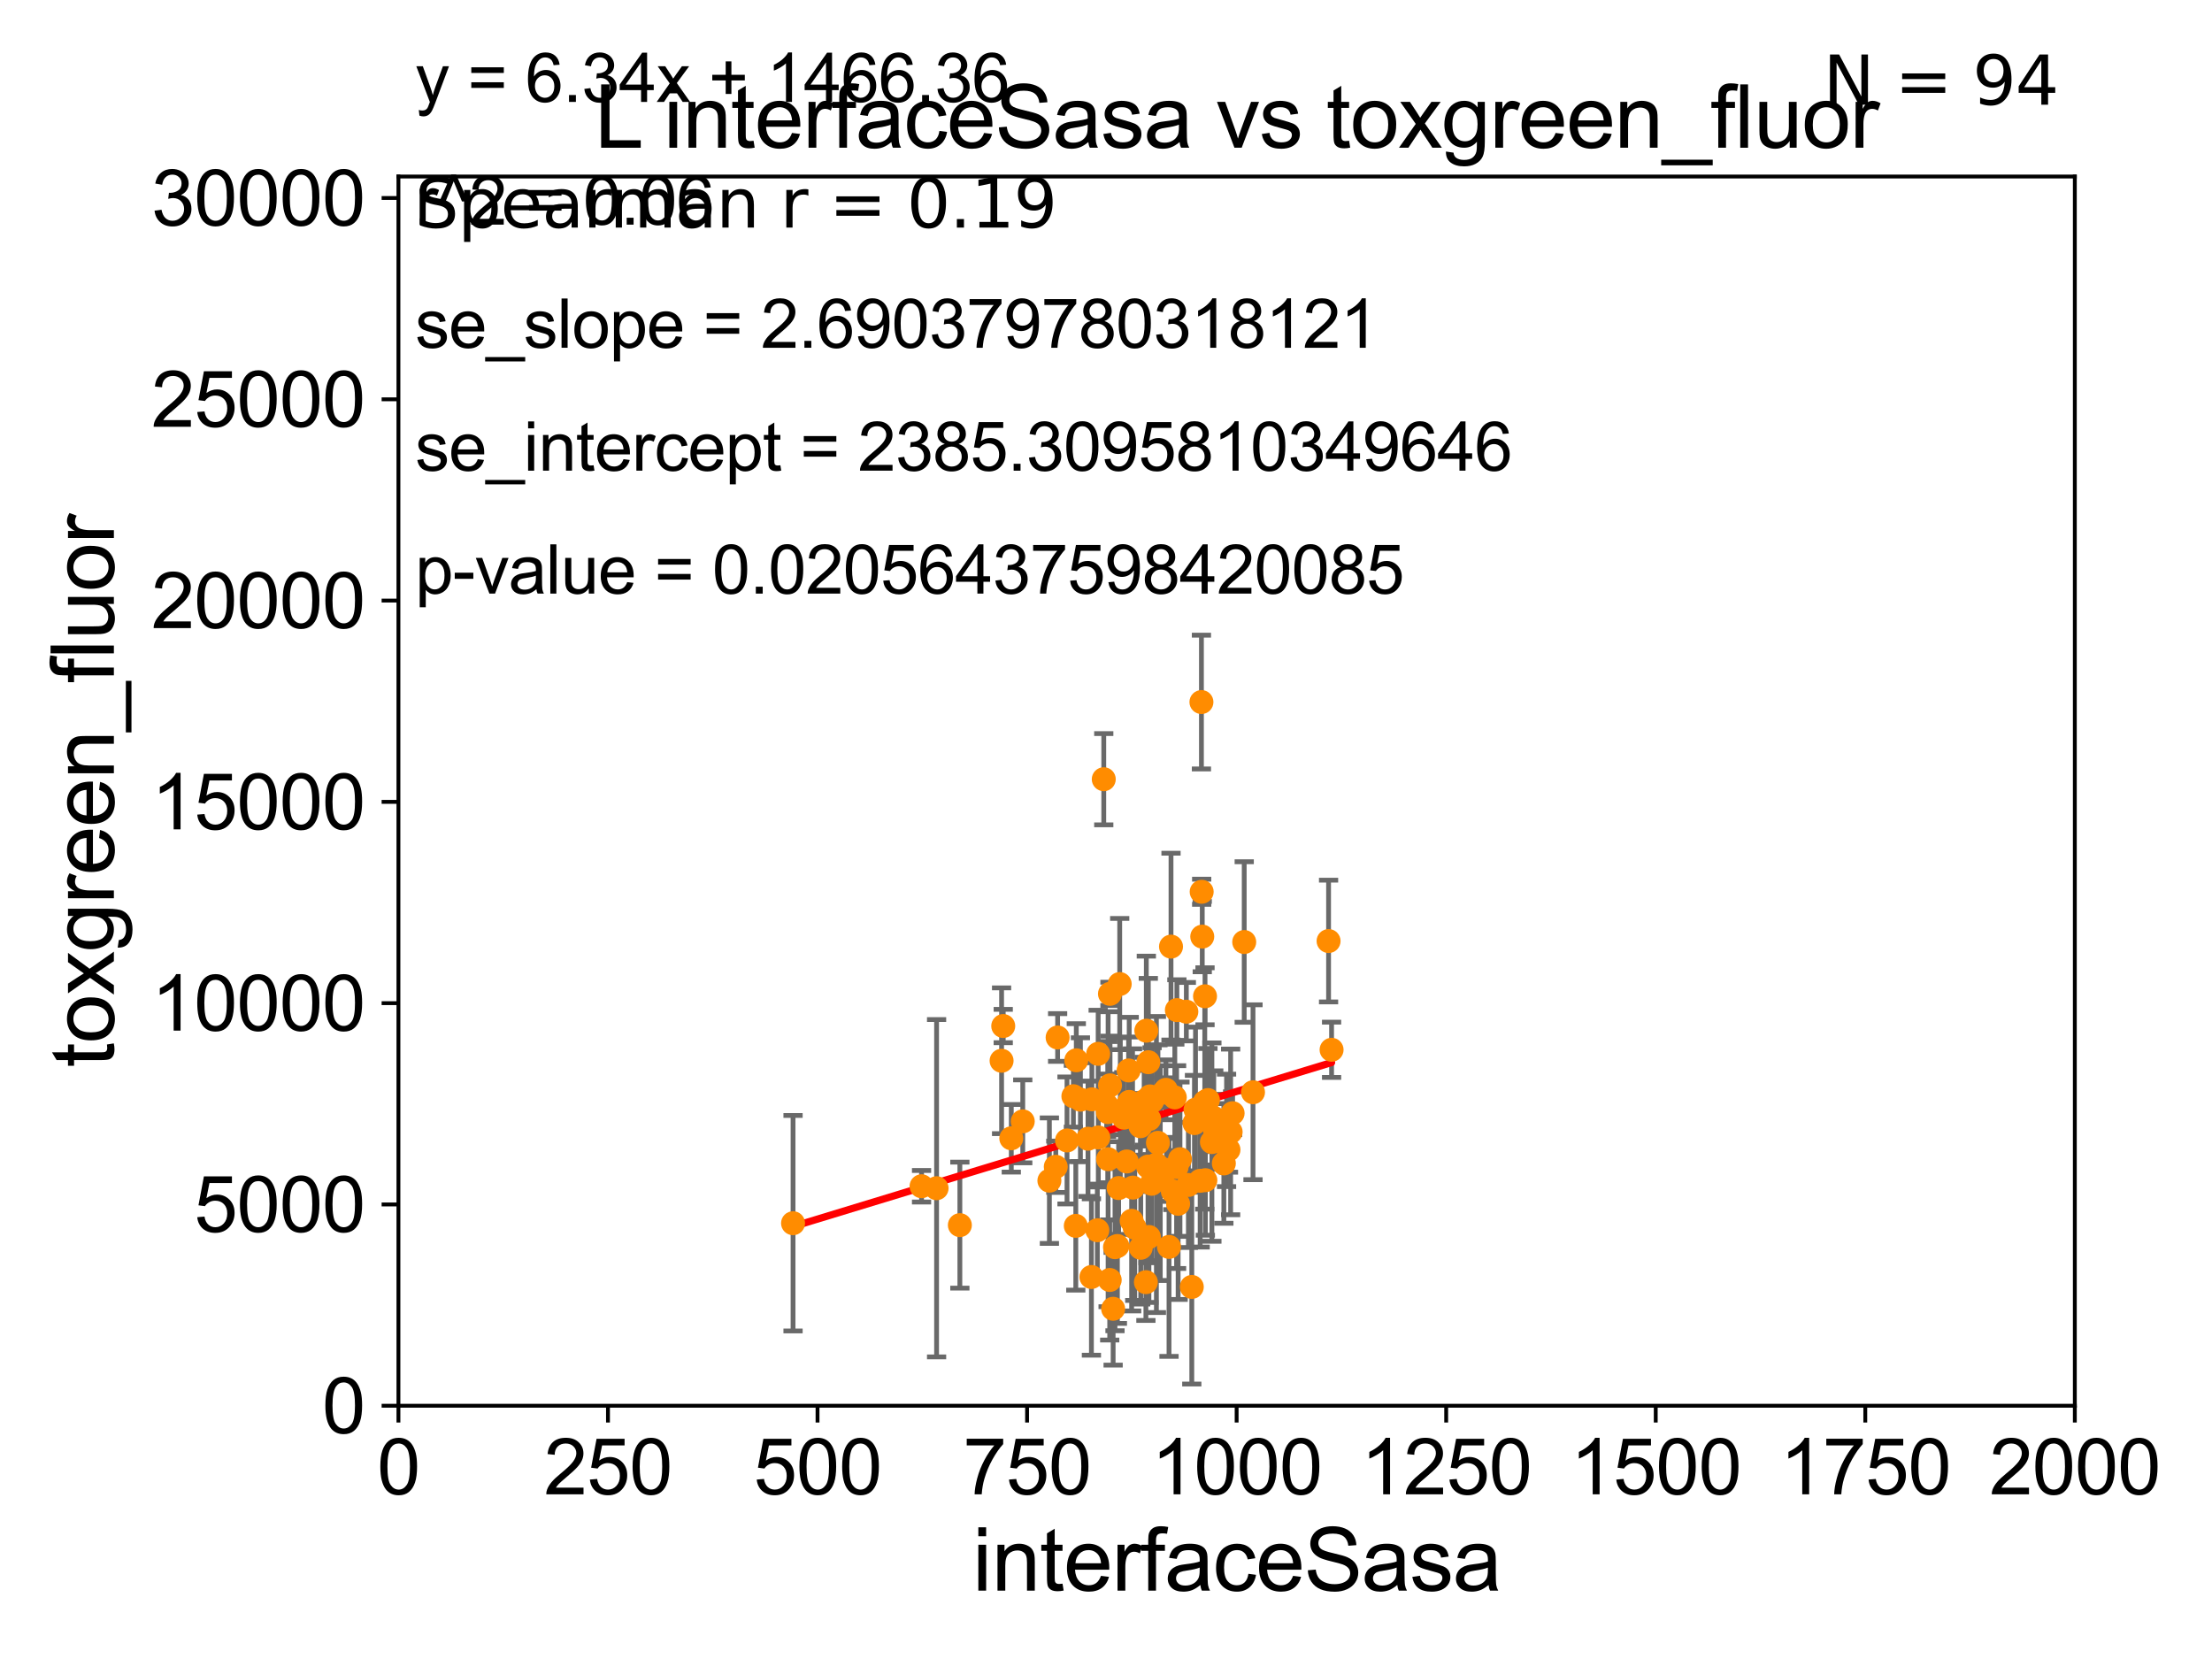 <?xml version="1.0" encoding="utf-8" standalone="no"?>
<!DOCTYPE svg PUBLIC "-//W3C//DTD SVG 1.1//EN"
  "http://www.w3.org/Graphics/SVG/1.1/DTD/svg11.dtd">
<svg xmlns:xlink="http://www.w3.org/1999/xlink" width="460.8pt" height="345.6pt" viewBox="0 0 460.8 345.6" xmlns="http://www.w3.org/2000/svg" version="1.1">
 <defs>
  <style type="text/css">*{stroke-linejoin: round; stroke-linecap: butt}</style>
 </defs>
 <g id="figure_1">
  <g id="patch_1">
   <path d="M 0 345.6 
L 460.8 345.6 
L 460.8 0 
L 0 0 
z
" style="fill: #ffffff"/>
  </g>
  <g id="axes_1">
   <g id="patch_2">
    <path d="M 83 292.84 
L 432.225 292.84 
L 432.225 36.775 
L 83 36.775 
z
" style="fill: #ffffff"/>
   </g>
   <g id="PathCollection_1">
    <defs>
     <path id="m1016fd9cc0" d="M 0 1.118 
C 0.297 1.118 0.581 1 0.791 0.791 
C 1 0.581 1.118 0.297 1.118 0 
C 1.118 -0.297 1 -0.581 0.791 -0.791 
C 0.581 -1 0.297 -1.118 0 -1.118 
C -0.297 -1.118 -0.581 -1 -0.791 -0.791 
C -1 -0.581 -1.118 -0.297 -1.118 0 
C -1.118 0.297 -1 0.581 -0.791 0.791 
C -0.581 1 -0.297 1.118 0 1.118 
z
" style="stroke: #ff8c00"/>
    </defs>
    <g clip-path="url(#p005bd5346e)">
     <use xlink:href="#m1016fd9cc0" x="165.206" y="254.819" style="fill: #ff8c00; stroke: #ff8c00"/>
     <use xlink:href="#m1016fd9cc0" x="239.341" y="257.69" style="fill: #ff8c00; stroke: #ff8c00"/>
     <use xlink:href="#m1016fd9cc0" x="234.118" y="232.832" style="fill: #ff8c00; stroke: #ff8c00"/>
     <use xlink:href="#m1016fd9cc0" x="213.058" y="233.601" style="fill: #ff8c00; stroke: #ff8c00"/>
     <use xlink:href="#m1016fd9cc0" x="230.785" y="231.675" style="fill: #ff8c00; stroke: #ff8c00"/>
     <use xlink:href="#m1016fd9cc0" x="224.108" y="255.367" style="fill: #ff8c00; stroke: #ff8c00"/>
     <use xlink:href="#m1016fd9cc0" x="224.213" y="220.879" style="fill: #ff8c00; stroke: #ff8c00"/>
     <use xlink:href="#m1016fd9cc0" x="191.976" y="247.117" style="fill: #ff8c00; stroke: #ff8c00"/>
     <use xlink:href="#m1016fd9cc0" x="226.652" y="237.221" style="fill: #ff8c00; stroke: #ff8c00"/>
     <use xlink:href="#m1016fd9cc0" x="231.173" y="266.642" style="fill: #ff8c00; stroke: #ff8c00"/>
     <use xlink:href="#m1016fd9cc0" x="195.108" y="247.528" style="fill: #ff8c00; stroke: #ff8c00"/>
     <use xlink:href="#m1016fd9cc0" x="208.993" y="213.74" style="fill: #ff8c00; stroke: #ff8c00"/>
     <use xlink:href="#m1016fd9cc0" x="208.648" y="220.975" style="fill: #ff8c00; stroke: #ff8c00"/>
     <use xlink:href="#m1016fd9cc0" x="277.393" y="218.687" style="fill: #ff8c00; stroke: #ff8c00"/>
     <use xlink:href="#m1016fd9cc0" x="241.705" y="244.374" style="fill: #ff8c00; stroke: #ff8c00"/>
     <use xlink:href="#m1016fd9cc0" x="234.719" y="241.953" style="fill: #ff8c00; stroke: #ff8c00"/>
     <use xlink:href="#m1016fd9cc0" x="239.154" y="243.018" style="fill: #ff8c00; stroke: #ff8c00"/>
     <use xlink:href="#m1016fd9cc0" x="248.272" y="268.09" style="fill: #ff8c00; stroke: #ff8c00"/>
     <use xlink:href="#m1016fd9cc0" x="218.608" y="245.953" style="fill: #ff8c00; stroke: #ff8c00"/>
     <use xlink:href="#m1016fd9cc0" x="230.839" y="241.483" style="fill: #ff8c00; stroke: #ff8c00"/>
     <use xlink:href="#m1016fd9cc0" x="227.363" y="266.022" style="fill: #ff8c00; stroke: #ff8c00"/>
     <use xlink:href="#m1016fd9cc0" x="239.215" y="221.277" style="fill: #ff8c00; stroke: #ff8c00"/>
     <use xlink:href="#m1016fd9cc0" x="229.935" y="162.325" style="fill: #ff8c00; stroke: #ff8c00"/>
     <use xlink:href="#m1016fd9cc0" x="255.914" y="239.511" style="fill: #ff8c00; stroke: #ff8c00"/>
     <use xlink:href="#m1016fd9cc0" x="245.105" y="243.125" style="fill: #ff8c00; stroke: #ff8c00"/>
     <use xlink:href="#m1016fd9cc0" x="256.364" y="235.799" style="fill: #ff8c00; stroke: #ff8c00"/>
     <use xlink:href="#m1016fd9cc0" x="250.975" y="229.578" style="fill: #ff8c00; stroke: #ff8c00"/>
     <use xlink:href="#m1016fd9cc0" x="243.527" y="259.755" style="fill: #ff8c00; stroke: #ff8c00"/>
     <use xlink:href="#m1016fd9cc0" x="238.354" y="229.405" style="fill: #ff8c00; stroke: #ff8c00"/>
     <use xlink:href="#m1016fd9cc0" x="239.559" y="228.399" style="fill: #ff8c00; stroke: #ff8c00"/>
     <use xlink:href="#m1016fd9cc0" x="230.542" y="230.249" style="fill: #ff8c00; stroke: #ff8c00"/>
     <use xlink:href="#m1016fd9cc0" x="231.887" y="272.64" style="fill: #ff8c00; stroke: #ff8c00"/>
     <use xlink:href="#m1016fd9cc0" x="199.957" y="255.218" style="fill: #ff8c00; stroke: #ff8c00"/>
     <use xlink:href="#m1016fd9cc0" x="228.597" y="256.28" style="fill: #ff8c00; stroke: #ff8c00"/>
     <use xlink:href="#m1016fd9cc0" x="243.015" y="243.709" style="fill: #ff8c00; stroke: #ff8c00"/>
     <use xlink:href="#m1016fd9cc0" x="220.322" y="216.128" style="fill: #ff8c00; stroke: #ff8c00"/>
     <use xlink:href="#m1016fd9cc0" x="235.931" y="232.653" style="fill: #ff8c00; stroke: #ff8c00"/>
     <use xlink:href="#m1016fd9cc0" x="242.879" y="227.026" style="fill: #ff8c00; stroke: #ff8c00"/>
     <use xlink:href="#m1016fd9cc0" x="248.829" y="233.968" style="fill: #ff8c00; stroke: #ff8c00"/>
     <use xlink:href="#m1016fd9cc0" x="245.426" y="250.774" style="fill: #ff8c00; stroke: #ff8c00"/>
     <use xlink:href="#m1016fd9cc0" x="238.801" y="214.712" style="fill: #ff8c00; stroke: #ff8c00"/>
     <use xlink:href="#m1016fd9cc0" x="237.565" y="234.612" style="fill: #ff8c00; stroke: #ff8c00"/>
     <use xlink:href="#m1016fd9cc0" x="244.733" y="228.608" style="fill: #ff8c00; stroke: #ff8c00"/>
     <use xlink:href="#m1016fd9cc0" x="231.241" y="226.101" style="fill: #ff8c00; stroke: #ff8c00"/>
     <use xlink:href="#m1016fd9cc0" x="232.274" y="259.814" style="fill: #ff8c00; stroke: #ff8c00"/>
     <use xlink:href="#m1016fd9cc0" x="245.81" y="241.481" style="fill: #ff8c00; stroke: #ff8c00"/>
     <use xlink:href="#m1016fd9cc0" x="235.234" y="229.544" style="fill: #ff8c00; stroke: #ff8c00"/>
     <use xlink:href="#m1016fd9cc0" x="228.798" y="236.956" style="fill: #ff8c00; stroke: #ff8c00"/>
     <use xlink:href="#m1016fd9cc0" x="251.099" y="245.857" style="fill: #ff8c00; stroke: #ff8c00"/>
     <use xlink:href="#m1016fd9cc0" x="252.846" y="232.875" style="fill: #ff8c00; stroke: #ff8c00"/>
     <use xlink:href="#m1016fd9cc0" x="236.388" y="255.767" style="fill: #ff8c00; stroke: #ff8c00"/>
     <use xlink:href="#m1016fd9cc0" x="251.634" y="229.161" style="fill: #ff8c00; stroke: #ff8c00"/>
     <use xlink:href="#m1016fd9cc0" x="240.902" y="242.59" style="fill: #ff8c00; stroke: #ff8c00"/>
     <use xlink:href="#m1016fd9cc0" x="242.404" y="227.609" style="fill: #ff8c00; stroke: #ff8c00"/>
     <use xlink:href="#m1016fd9cc0" x="236.011" y="247.399" style="fill: #ff8c00; stroke: #ff8c00"/>
     <use xlink:href="#m1016fd9cc0" x="235.112" y="222.993" style="fill: #ff8c00; stroke: #ff8c00"/>
     <use xlink:href="#m1016fd9cc0" x="239.907" y="246.604" style="fill: #ff8c00; stroke: #ff8c00"/>
     <use xlink:href="#m1016fd9cc0" x="223.605" y="228.36" style="fill: #ff8c00; stroke: #ff8c00"/>
     <use xlink:href="#m1016fd9cc0" x="240.001" y="229.387" style="fill: #ff8c00; stroke: #ff8c00"/>
     <use xlink:href="#m1016fd9cc0" x="250.015" y="245.98" style="fill: #ff8c00; stroke: #ff8c00"/>
     <use xlink:href="#m1016fd9cc0" x="251.028" y="207.541" style="fill: #ff8c00; stroke: #ff8c00"/>
     <use xlink:href="#m1016fd9cc0" x="233.256" y="204.994" style="fill: #ff8c00; stroke: #ff8c00"/>
     <use xlink:href="#m1016fd9cc0" x="249.048" y="231.162" style="fill: #ff8c00; stroke: #ff8c00"/>
     <use xlink:href="#m1016fd9cc0" x="261.023" y="227.536" style="fill: #ff8c00; stroke: #ff8c00"/>
     <use xlink:href="#m1016fd9cc0" x="250.452" y="195.112" style="fill: #ff8c00; stroke: #ff8c00"/>
     <use xlink:href="#m1016fd9cc0" x="233.38" y="231.413" style="fill: #ff8c00; stroke: #ff8c00"/>
     <use xlink:href="#m1016fd9cc0" x="241.222" y="238.069" style="fill: #ff8c00; stroke: #ff8c00"/>
     <use xlink:href="#m1016fd9cc0" x="252.461" y="237.914" style="fill: #ff8c00; stroke: #ff8c00"/>
     <use xlink:href="#m1016fd9cc0" x="233.032" y="247.495" style="fill: #ff8c00; stroke: #ff8c00"/>
     <use xlink:href="#m1016fd9cc0" x="210.671" y="237.127" style="fill: #ff8c00; stroke: #ff8c00"/>
     <use xlink:href="#m1016fd9cc0" x="222.28" y="237.576" style="fill: #ff8c00; stroke: #ff8c00"/>
     <use xlink:href="#m1016fd9cc0" x="243.944" y="197.197" style="fill: #ff8c00; stroke: #ff8c00"/>
     <use xlink:href="#m1016fd9cc0" x="228.77" y="219.531" style="fill: #ff8c00; stroke: #ff8c00"/>
     <use xlink:href="#m1016fd9cc0" x="231.227" y="207.033" style="fill: #ff8c00; stroke: #ff8c00"/>
     <use xlink:href="#m1016fd9cc0" x="255.515" y="235.481" style="fill: #ff8c00; stroke: #ff8c00"/>
     <use xlink:href="#m1016fd9cc0" x="245.164" y="210.421" style="fill: #ff8c00; stroke: #ff8c00"/>
     <use xlink:href="#m1016fd9cc0" x="247.137" y="210.752" style="fill: #ff8c00; stroke: #ff8c00"/>
     <use xlink:href="#m1016fd9cc0" x="254.95" y="242.362" style="fill: #ff8c00; stroke: #ff8c00"/>
     <use xlink:href="#m1016fd9cc0" x="276.766" y="196.036" style="fill: #ff8c00; stroke: #ff8c00"/>
     <use xlink:href="#m1016fd9cc0" x="244.319" y="248.174" style="fill: #ff8c00; stroke: #ff8c00"/>
     <use xlink:href="#m1016fd9cc0" x="225.073" y="229.078" style="fill: #ff8c00; stroke: #ff8c00"/>
     <use xlink:href="#m1016fd9cc0" x="237.637" y="259.938" style="fill: #ff8c00; stroke: #ff8c00"/>
     <use xlink:href="#m1016fd9cc0" x="219.938" y="243.058" style="fill: #ff8c00; stroke: #ff8c00"/>
     <use xlink:href="#m1016fd9cc0" x="256.776" y="231.902" style="fill: #ff8c00; stroke: #ff8c00"/>
     <use xlink:href="#m1016fd9cc0" x="235.741" y="254.311" style="fill: #ff8c00; stroke: #ff8c00"/>
     <use xlink:href="#m1016fd9cc0" x="250.281" y="146.251" style="fill: #ff8c00; stroke: #ff8c00"/>
     <use xlink:href="#m1016fd9cc0" x="253.162" y="235.746" style="fill: #ff8c00; stroke: #ff8c00"/>
     <use xlink:href="#m1016fd9cc0" x="232.774" y="259.566" style="fill: #ff8c00; stroke: #ff8c00"/>
     <use xlink:href="#m1016fd9cc0" x="239.395" y="233.131" style="fill: #ff8c00; stroke: #ff8c00"/>
     <use xlink:href="#m1016fd9cc0" x="259.194" y="196.238" style="fill: #ff8c00; stroke: #ff8c00"/>
     <use xlink:href="#m1016fd9cc0" x="238.712" y="267.098" style="fill: #ff8c00; stroke: #ff8c00"/>
     <use xlink:href="#m1016fd9cc0" x="247.564" y="246.848" style="fill: #ff8c00; stroke: #ff8c00"/>
     <use xlink:href="#m1016fd9cc0" x="250.331" y="185.774" style="fill: #ff8c00; stroke: #ff8c00"/>
     <use xlink:href="#m1016fd9cc0" x="227.462" y="229.015" style="fill: #ff8c00; stroke: #ff8c00"/>
    </g>
   </g>
   <g id="matplotlib.axis_1">
    <g id="xtick_1">
     <g id="line2d_1">
      <defs>
       <path id="m15938d5d2c" d="M 0 0 
L 0 3.5 
" style="stroke: #000000; stroke-width: 0.8"/>
      </defs>
      <g>
       <use xlink:href="#m15938d5d2c" x="83" y="292.84" style="stroke: #000000; stroke-width: 0.8"/>
      </g>
     </g>
     <g id="text_1">
      <!-- 0 -->
      <g transform="translate(78.551 311.293)scale(0.16 -0.16)">
       <defs>
        <path id="ArialMT-30" d="M 266 2259 
Q 266 3072 433 3567 
Q 600 4063 929 4331 
Q 1259 4600 1759 4600 
Q 2128 4600 2406 4451 
Q 2684 4303 2865 4023 
Q 3047 3744 3150 3342 
Q 3253 2941 3253 2259 
Q 3253 1453 3087 958 
Q 2922 463 2592 192 
Q 2263 -78 1759 -78 
Q 1097 -78 719 397 
Q 266 969 266 2259 
z
M 844 2259 
Q 844 1131 1108 757 
Q 1372 384 1759 384 
Q 2147 384 2411 759 
Q 2675 1134 2675 2259 
Q 2675 3391 2411 3762 
Q 2147 4134 1753 4134 
Q 1366 4134 1134 3806 
Q 844 3388 844 2259 
z
" transform="scale(0.016)"/>
       </defs>
       <use xlink:href="#ArialMT-30"/>
      </g>
     </g>
    </g>
    <g id="xtick_2">
     <g id="line2d_2">
      <g>
       <use xlink:href="#m15938d5d2c" x="126.653" y="292.84" style="stroke: #000000; stroke-width: 0.8"/>
      </g>
     </g>
     <g id="text_2">
      <!-- 250 -->
      <g transform="translate(113.307 311.293)scale(0.16 -0.16)">
       <defs>
        <path id="ArialMT-32" d="M 3222 541 
L 3222 0 
L 194 0 
Q 188 203 259 391 
Q 375 700 629 1000 
Q 884 1300 1366 1694 
Q 2113 2306 2375 2664 
Q 2638 3022 2638 3341 
Q 2638 3675 2398 3904 
Q 2159 4134 1775 4134 
Q 1369 4134 1125 3890 
Q 881 3647 878 3216 
L 300 3275 
Q 359 3922 746 4261 
Q 1134 4600 1788 4600 
Q 2447 4600 2831 4234 
Q 3216 3869 3216 3328 
Q 3216 3053 3103 2787 
Q 2991 2522 2730 2228 
Q 2469 1934 1863 1422 
Q 1356 997 1212 845 
Q 1069 694 975 541 
L 3222 541 
z
" transform="scale(0.016)"/>
        <path id="ArialMT-35" d="M 266 1200 
L 856 1250 
Q 922 819 1161 601 
Q 1400 384 1738 384 
Q 2144 384 2425 690 
Q 2706 997 2706 1503 
Q 2706 1984 2436 2262 
Q 2166 2541 1728 2541 
Q 1456 2541 1237 2417 
Q 1019 2294 894 2097 
L 366 2166 
L 809 4519 
L 3088 4519 
L 3088 3981 
L 1259 3981 
L 1013 2750 
Q 1425 3038 1878 3038 
Q 2478 3038 2890 2622 
Q 3303 2206 3303 1553 
Q 3303 931 2941 478 
Q 2500 -78 1738 -78 
Q 1113 -78 717 272 
Q 322 622 266 1200 
z
" transform="scale(0.016)"/>
       </defs>
       <use xlink:href="#ArialMT-32"/>
       <use xlink:href="#ArialMT-35" x="55.615"/>
       <use xlink:href="#ArialMT-30" x="111.23"/>
      </g>
     </g>
    </g>
    <g id="xtick_3">
     <g id="line2d_3">
      <g>
       <use xlink:href="#m15938d5d2c" x="170.306" y="292.84" style="stroke: #000000; stroke-width: 0.8"/>
      </g>
     </g>
     <g id="text_3">
      <!-- 500 -->
      <g transform="translate(156.96 311.293)scale(0.16 -0.16)">
       <use xlink:href="#ArialMT-35"/>
       <use xlink:href="#ArialMT-30" x="55.615"/>
       <use xlink:href="#ArialMT-30" x="111.23"/>
      </g>
     </g>
    </g>
    <g id="xtick_4">
     <g id="line2d_4">
      <g>
       <use xlink:href="#m15938d5d2c" x="213.959" y="292.84" style="stroke: #000000; stroke-width: 0.8"/>
      </g>
     </g>
     <g id="text_4">
      <!-- 750 -->
      <g transform="translate(200.613 311.293)scale(0.16 -0.16)">
       <defs>
        <path id="ArialMT-37" d="M 303 3981 
L 303 4522 
L 3269 4522 
L 3269 4084 
Q 2831 3619 2401 2847 
Q 1972 2075 1738 1259 
Q 1569 684 1522 0 
L 944 0 
Q 953 541 1156 1306 
Q 1359 2072 1739 2783 
Q 2119 3494 2547 3981 
L 303 3981 
z
" transform="scale(0.016)"/>
       </defs>
       <use xlink:href="#ArialMT-37"/>
       <use xlink:href="#ArialMT-35" x="55.615"/>
       <use xlink:href="#ArialMT-30" x="111.23"/>
      </g>
     </g>
    </g>
    <g id="xtick_5">
     <g id="line2d_5">
      <g>
       <use xlink:href="#m15938d5d2c" x="257.613" y="292.84" style="stroke: #000000; stroke-width: 0.8"/>
      </g>
     </g>
     <g id="text_5">
      <!-- 1000 -->
      <g transform="translate(239.817 311.293)scale(0.16 -0.16)">
       <defs>
        <path id="ArialMT-31" d="M 2384 0 
L 1822 0 
L 1822 3584 
Q 1619 3391 1289 3197 
Q 959 3003 697 2906 
L 697 3450 
Q 1169 3672 1522 3987 
Q 1875 4303 2022 4600 
L 2384 4600 
L 2384 0 
z
" transform="scale(0.016)"/>
       </defs>
       <use xlink:href="#ArialMT-31"/>
       <use xlink:href="#ArialMT-30" x="55.615"/>
       <use xlink:href="#ArialMT-30" x="111.23"/>
       <use xlink:href="#ArialMT-30" x="166.846"/>
      </g>
     </g>
    </g>
    <g id="xtick_6">
     <g id="line2d_6">
      <g>
       <use xlink:href="#m15938d5d2c" x="301.266" y="292.84" style="stroke: #000000; stroke-width: 0.8"/>
      </g>
     </g>
     <g id="text_6">
      <!-- 1250 -->
      <g transform="translate(283.471 311.293)scale(0.16 -0.16)">
       <use xlink:href="#ArialMT-31"/>
       <use xlink:href="#ArialMT-32" x="55.615"/>
       <use xlink:href="#ArialMT-35" x="111.23"/>
       <use xlink:href="#ArialMT-30" x="166.846"/>
      </g>
     </g>
    </g>
    <g id="xtick_7">
     <g id="line2d_7">
      <g>
       <use xlink:href="#m15938d5d2c" x="344.919" y="292.84" style="stroke: #000000; stroke-width: 0.8"/>
      </g>
     </g>
     <g id="text_7">
      <!-- 1500 -->
      <g transform="translate(327.124 311.293)scale(0.16 -0.16)">
       <use xlink:href="#ArialMT-31"/>
       <use xlink:href="#ArialMT-35" x="55.615"/>
       <use xlink:href="#ArialMT-30" x="111.23"/>
       <use xlink:href="#ArialMT-30" x="166.846"/>
      </g>
     </g>
    </g>
    <g id="xtick_8">
     <g id="line2d_8">
      <g>
       <use xlink:href="#m15938d5d2c" x="388.572" y="292.84" style="stroke: #000000; stroke-width: 0.8"/>
      </g>
     </g>
     <g id="text_8">
      <!-- 1750 -->
      <g transform="translate(370.777 311.293)scale(0.16 -0.16)">
       <use xlink:href="#ArialMT-31"/>
       <use xlink:href="#ArialMT-37" x="55.615"/>
       <use xlink:href="#ArialMT-35" x="111.23"/>
       <use xlink:href="#ArialMT-30" x="166.846"/>
      </g>
     </g>
    </g>
    <g id="xtick_9">
     <g id="line2d_9">
      <g>
       <use xlink:href="#m15938d5d2c" x="432.225" y="292.84" style="stroke: #000000; stroke-width: 0.8"/>
      </g>
     </g>
     <g id="text_9">
      <!-- 2000 -->
      <g transform="translate(414.43 311.293)scale(0.16 -0.16)">
       <use xlink:href="#ArialMT-32"/>
       <use xlink:href="#ArialMT-30" x="55.615"/>
       <use xlink:href="#ArialMT-30" x="111.23"/>
       <use xlink:href="#ArialMT-30" x="166.846"/>
      </g>
     </g>
    </g>
    <g id="text_10">
     <!-- interfaceSasa -->
     <g transform="translate(202.583 331.357)scale(0.18 -0.18)">
      <defs>
       <path id="ArialMT-69" d="M 425 3934 
L 425 4581 
L 988 4581 
L 988 3934 
L 425 3934 
z
M 425 0 
L 425 3319 
L 988 3319 
L 988 0 
L 425 0 
z
" transform="scale(0.016)"/>
       <path id="ArialMT-6e" d="M 422 0 
L 422 3319 
L 928 3319 
L 928 2847 
Q 1294 3394 1984 3394 
Q 2284 3394 2536 3286 
Q 2788 3178 2913 3003 
Q 3038 2828 3088 2588 
Q 3119 2431 3119 2041 
L 3119 0 
L 2556 0 
L 2556 2019 
Q 2556 2363 2490 2533 
Q 2425 2703 2258 2804 
Q 2091 2906 1866 2906 
Q 1506 2906 1245 2678 
Q 984 2450 984 1813 
L 984 0 
L 422 0 
z
" transform="scale(0.016)"/>
       <path id="ArialMT-74" d="M 1650 503 
L 1731 6 
Q 1494 -44 1306 -44 
Q 1000 -44 831 53 
Q 663 150 594 308 
Q 525 466 525 972 
L 525 2881 
L 113 2881 
L 113 3319 
L 525 3319 
L 525 4141 
L 1084 4478 
L 1084 3319 
L 1650 3319 
L 1650 2881 
L 1084 2881 
L 1084 941 
Q 1084 700 1114 631 
Q 1144 563 1211 522 
Q 1278 481 1403 481 
Q 1497 481 1650 503 
z
" transform="scale(0.016)"/>
       <path id="ArialMT-65" d="M 2694 1069 
L 3275 997 
Q 3138 488 2766 206 
Q 2394 -75 1816 -75 
Q 1088 -75 661 373 
Q 234 822 234 1631 
Q 234 2469 665 2931 
Q 1097 3394 1784 3394 
Q 2450 3394 2872 2941 
Q 3294 2488 3294 1666 
Q 3294 1616 3291 1516 
L 816 1516 
Q 847 969 1125 678 
Q 1403 388 1819 388 
Q 2128 388 2347 550 
Q 2566 713 2694 1069 
z
M 847 1978 
L 2700 1978 
Q 2663 2397 2488 2606 
Q 2219 2931 1791 2931 
Q 1403 2931 1139 2672 
Q 875 2413 847 1978 
z
" transform="scale(0.016)"/>
       <path id="ArialMT-72" d="M 416 0 
L 416 3319 
L 922 3319 
L 922 2816 
Q 1116 3169 1280 3281 
Q 1444 3394 1641 3394 
Q 1925 3394 2219 3213 
L 2025 2691 
Q 1819 2813 1613 2813 
Q 1428 2813 1281 2702 
Q 1134 2591 1072 2394 
Q 978 2094 978 1738 
L 978 0 
L 416 0 
z
" transform="scale(0.016)"/>
       <path id="ArialMT-66" d="M 556 0 
L 556 2881 
L 59 2881 
L 59 3319 
L 556 3319 
L 556 3672 
Q 556 4006 616 4169 
Q 697 4388 901 4523 
Q 1106 4659 1475 4659 
Q 1713 4659 2000 4603 
L 1916 4113 
Q 1741 4144 1584 4144 
Q 1328 4144 1222 4034 
Q 1116 3925 1116 3625 
L 1116 3319 
L 1763 3319 
L 1763 2881 
L 1116 2881 
L 1116 0 
L 556 0 
z
" transform="scale(0.016)"/>
       <path id="ArialMT-61" d="M 2588 409 
Q 2275 144 1986 34 
Q 1697 -75 1366 -75 
Q 819 -75 525 192 
Q 231 459 231 875 
Q 231 1119 342 1320 
Q 453 1522 633 1644 
Q 813 1766 1038 1828 
Q 1203 1872 1538 1913 
Q 2219 1994 2541 2106 
Q 2544 2222 2544 2253 
Q 2544 2597 2384 2738 
Q 2169 2928 1744 2928 
Q 1347 2928 1158 2789 
Q 969 2650 878 2297 
L 328 2372 
Q 403 2725 575 2942 
Q 747 3159 1072 3276 
Q 1397 3394 1825 3394 
Q 2250 3394 2515 3294 
Q 2781 3194 2906 3042 
Q 3031 2891 3081 2659 
Q 3109 2516 3109 2141 
L 3109 1391 
Q 3109 606 3145 398 
Q 3181 191 3288 0 
L 2700 0 
Q 2613 175 2588 409 
z
M 2541 1666 
Q 2234 1541 1622 1453 
Q 1275 1403 1131 1340 
Q 988 1278 909 1158 
Q 831 1038 831 891 
Q 831 666 1001 516 
Q 1172 366 1500 366 
Q 1825 366 2078 508 
Q 2331 650 2450 897 
Q 2541 1088 2541 1459 
L 2541 1666 
z
" transform="scale(0.016)"/>
       <path id="ArialMT-63" d="M 2588 1216 
L 3141 1144 
Q 3050 572 2676 248 
Q 2303 -75 1759 -75 
Q 1078 -75 664 370 
Q 250 816 250 1647 
Q 250 2184 428 2587 
Q 606 2991 970 3192 
Q 1334 3394 1763 3394 
Q 2303 3394 2647 3120 
Q 2991 2847 3088 2344 
L 2541 2259 
Q 2463 2594 2264 2762 
Q 2066 2931 1784 2931 
Q 1359 2931 1093 2626 
Q 828 2322 828 1663 
Q 828 994 1084 691 
Q 1341 388 1753 388 
Q 2084 388 2306 591 
Q 2528 794 2588 1216 
z
" transform="scale(0.016)"/>
       <path id="ArialMT-53" d="M 288 1472 
L 859 1522 
Q 900 1178 1048 958 
Q 1197 738 1509 602 
Q 1822 466 2213 466 
Q 2559 466 2825 569 
Q 3091 672 3220 851 
Q 3350 1031 3350 1244 
Q 3350 1459 3225 1620 
Q 3100 1781 2813 1891 
Q 2628 1963 1997 2114 
Q 1366 2266 1113 2400 
Q 784 2572 623 2826 
Q 463 3081 463 3397 
Q 463 3744 659 4045 
Q 856 4347 1234 4503 
Q 1613 4659 2075 4659 
Q 2584 4659 2973 4495 
Q 3363 4331 3572 4012 
Q 3781 3694 3797 3291 
L 3216 3247 
Q 3169 3681 2898 3903 
Q 2628 4125 2100 4125 
Q 1550 4125 1298 3923 
Q 1047 3722 1047 3438 
Q 1047 3191 1225 3031 
Q 1400 2872 2139 2705 
Q 2878 2538 3153 2413 
Q 3553 2228 3743 1945 
Q 3934 1663 3934 1294 
Q 3934 928 3725 604 
Q 3516 281 3123 101 
Q 2731 -78 2241 -78 
Q 1619 -78 1198 103 
Q 778 284 539 648 
Q 300 1013 288 1472 
z
" transform="scale(0.016)"/>
       <path id="ArialMT-73" d="M 197 991 
L 753 1078 
Q 800 744 1014 566 
Q 1228 388 1613 388 
Q 2000 388 2187 545 
Q 2375 703 2375 916 
Q 2375 1106 2209 1216 
Q 2094 1291 1634 1406 
Q 1016 1563 777 1677 
Q 538 1791 414 1992 
Q 291 2194 291 2438 
Q 291 2659 392 2848 
Q 494 3038 669 3163 
Q 800 3259 1026 3326 
Q 1253 3394 1513 3394 
Q 1903 3394 2198 3281 
Q 2494 3169 2634 2976 
Q 2775 2784 2828 2463 
L 2278 2388 
Q 2241 2644 2061 2787 
Q 1881 2931 1553 2931 
Q 1166 2931 1000 2803 
Q 834 2675 834 2503 
Q 834 2394 903 2306 
Q 972 2216 1119 2156 
Q 1203 2125 1616 2013 
Q 2213 1853 2448 1751 
Q 2684 1650 2818 1456 
Q 2953 1263 2953 975 
Q 2953 694 2789 445 
Q 2625 197 2315 61 
Q 2006 -75 1616 -75 
Q 969 -75 630 194 
Q 291 463 197 991 
z
" transform="scale(0.016)"/>
      </defs>
      <use xlink:href="#ArialMT-69"/>
      <use xlink:href="#ArialMT-6e" x="22.217"/>
      <use xlink:href="#ArialMT-74" x="77.832"/>
      <use xlink:href="#ArialMT-65" x="105.615"/>
      <use xlink:href="#ArialMT-72" x="161.23"/>
      <use xlink:href="#ArialMT-66" x="194.531"/>
      <use xlink:href="#ArialMT-61" x="222.314"/>
      <use xlink:href="#ArialMT-63" x="277.93"/>
      <use xlink:href="#ArialMT-65" x="327.93"/>
      <use xlink:href="#ArialMT-53" x="383.545"/>
      <use xlink:href="#ArialMT-61" x="450.244"/>
      <use xlink:href="#ArialMT-73" x="505.859"/>
      <use xlink:href="#ArialMT-61" x="555.859"/>
     </g>
    </g>
   </g>
   <g id="matplotlib.axis_2">
    <g id="ytick_1">
     <g id="line2d_10">
      <defs>
       <path id="m2fc989cb78" d="M 0 0 
L -3.5 0 
" style="stroke: #000000; stroke-width: 0.8"/>
      </defs>
      <g>
       <use xlink:href="#m2fc989cb78" x="83" y="292.84" style="stroke: #000000; stroke-width: 0.8"/>
      </g>
     </g>
     <g id="text_11">
      <!-- 0 -->
      <g transform="translate(67.103 298.566)scale(0.16 -0.16)">
       <use xlink:href="#ArialMT-30"/>
      </g>
     </g>
    </g>
    <g id="ytick_2">
     <g id="line2d_11">
      <g>
       <use xlink:href="#m2fc989cb78" x="83" y="250.908" style="stroke: #000000; stroke-width: 0.8"/>
      </g>
     </g>
     <g id="text_12">
      <!-- 5000 -->
      <g transform="translate(40.41 256.634)scale(0.16 -0.16)">
       <use xlink:href="#ArialMT-35"/>
       <use xlink:href="#ArialMT-30" x="55.615"/>
       <use xlink:href="#ArialMT-30" x="111.23"/>
       <use xlink:href="#ArialMT-30" x="166.846"/>
      </g>
     </g>
    </g>
    <g id="ytick_3">
     <g id="line2d_12">
      <g>
       <use xlink:href="#m2fc989cb78" x="83" y="208.976" style="stroke: #000000; stroke-width: 0.8"/>
      </g>
     </g>
     <g id="text_13">
      <!-- 10000 -->
      <g transform="translate(31.512 214.702)scale(0.16 -0.16)">
       <use xlink:href="#ArialMT-31"/>
       <use xlink:href="#ArialMT-30" x="55.615"/>
       <use xlink:href="#ArialMT-30" x="111.23"/>
       <use xlink:href="#ArialMT-30" x="166.846"/>
       <use xlink:href="#ArialMT-30" x="222.461"/>
      </g>
     </g>
    </g>
    <g id="ytick_4">
     <g id="line2d_13">
      <g>
       <use xlink:href="#m2fc989cb78" x="83" y="167.043" style="stroke: #000000; stroke-width: 0.8"/>
      </g>
     </g>
     <g id="text_14">
      <!-- 15000 -->
      <g transform="translate(31.512 172.77)scale(0.16 -0.16)">
       <use xlink:href="#ArialMT-31"/>
       <use xlink:href="#ArialMT-35" x="55.615"/>
       <use xlink:href="#ArialMT-30" x="111.23"/>
       <use xlink:href="#ArialMT-30" x="166.846"/>
       <use xlink:href="#ArialMT-30" x="222.461"/>
      </g>
     </g>
    </g>
    <g id="ytick_5">
     <g id="line2d_14">
      <g>
       <use xlink:href="#m2fc989cb78" x="83" y="125.111" style="stroke: #000000; stroke-width: 0.8"/>
      </g>
     </g>
     <g id="text_15">
      <!-- 20000 -->
      <g transform="translate(31.512 130.837)scale(0.16 -0.16)">
       <use xlink:href="#ArialMT-32"/>
       <use xlink:href="#ArialMT-30" x="55.615"/>
       <use xlink:href="#ArialMT-30" x="111.23"/>
       <use xlink:href="#ArialMT-30" x="166.846"/>
       <use xlink:href="#ArialMT-30" x="222.461"/>
      </g>
     </g>
    </g>
    <g id="ytick_6">
     <g id="line2d_15">
      <g>
       <use xlink:href="#m2fc989cb78" x="83" y="83.179" style="stroke: #000000; stroke-width: 0.8"/>
      </g>
     </g>
     <g id="text_16">
      <!-- 25000 -->
      <g transform="translate(31.512 88.905)scale(0.16 -0.16)">
       <use xlink:href="#ArialMT-32"/>
       <use xlink:href="#ArialMT-35" x="55.615"/>
       <use xlink:href="#ArialMT-30" x="111.23"/>
       <use xlink:href="#ArialMT-30" x="166.846"/>
       <use xlink:href="#ArialMT-30" x="222.461"/>
      </g>
     </g>
    </g>
    <g id="ytick_7">
     <g id="line2d_16">
      <g>
       <use xlink:href="#m2fc989cb78" x="83" y="41.247" style="stroke: #000000; stroke-width: 0.8"/>
      </g>
     </g>
     <g id="text_17">
      <!-- 30000 -->
      <g transform="translate(31.512 46.973)scale(0.16 -0.16)">
       <defs>
        <path id="ArialMT-33" d="M 269 1209 
L 831 1284 
Q 928 806 1161 595 
Q 1394 384 1728 384 
Q 2125 384 2398 659 
Q 2672 934 2672 1341 
Q 2672 1728 2419 1979 
Q 2166 2231 1775 2231 
Q 1616 2231 1378 2169 
L 1441 2663 
Q 1497 2656 1531 2656 
Q 1891 2656 2178 2843 
Q 2466 3031 2466 3422 
Q 2466 3731 2256 3934 
Q 2047 4138 1716 4138 
Q 1388 4138 1169 3931 
Q 950 3725 888 3313 
L 325 3413 
Q 428 3978 793 4289 
Q 1159 4600 1703 4600 
Q 2078 4600 2393 4439 
Q 2709 4278 2876 4000 
Q 3044 3722 3044 3409 
Q 3044 3113 2884 2869 
Q 2725 2625 2413 2481 
Q 2819 2388 3044 2092 
Q 3269 1797 3269 1353 
Q 3269 753 2831 336 
Q 2394 -81 1725 -81 
Q 1122 -81 723 278 
Q 325 638 269 1209 
z
" transform="scale(0.016)"/>
       </defs>
       <use xlink:href="#ArialMT-33"/>
       <use xlink:href="#ArialMT-30" x="55.615"/>
       <use xlink:href="#ArialMT-30" x="111.23"/>
       <use xlink:href="#ArialMT-30" x="166.846"/>
       <use xlink:href="#ArialMT-30" x="222.461"/>
      </g>
     </g>
    </g>
    <g id="text_18">
     <!-- toxgreen_fluor -->
     <g transform="translate(23.724 222.34)rotate(-90)scale(0.18 -0.18)">
      <defs>
       <path id="ArialMT-6f" d="M 213 1659 
Q 213 2581 725 3025 
Q 1153 3394 1769 3394 
Q 2453 3394 2887 2945 
Q 3322 2497 3322 1706 
Q 3322 1066 3130 698 
Q 2938 331 2570 128 
Q 2203 -75 1769 -75 
Q 1072 -75 642 372 
Q 213 819 213 1659 
z
M 791 1659 
Q 791 1022 1069 705 
Q 1347 388 1769 388 
Q 2188 388 2466 706 
Q 2744 1025 2744 1678 
Q 2744 2294 2464 2611 
Q 2184 2928 1769 2928 
Q 1347 2928 1069 2612 
Q 791 2297 791 1659 
z
" transform="scale(0.016)"/>
       <path id="ArialMT-78" d="M 47 0 
L 1259 1725 
L 138 3319 
L 841 3319 
L 1350 2541 
Q 1494 2319 1581 2169 
Q 1719 2375 1834 2534 
L 2394 3319 
L 3066 3319 
L 1919 1756 
L 3153 0 
L 2463 0 
L 1781 1031 
L 1600 1309 
L 728 0 
L 47 0 
z
" transform="scale(0.016)"/>
       <path id="ArialMT-67" d="M 319 -275 
L 866 -356 
Q 900 -609 1056 -725 
Q 1266 -881 1628 -881 
Q 2019 -881 2231 -725 
Q 2444 -569 2519 -288 
Q 2563 -116 2559 434 
Q 2191 0 1641 0 
Q 956 0 581 494 
Q 206 988 206 1678 
Q 206 2153 378 2554 
Q 550 2956 876 3175 
Q 1203 3394 1644 3394 
Q 2231 3394 2613 2919 
L 2613 3319 
L 3131 3319 
L 3131 450 
Q 3131 -325 2973 -648 
Q 2816 -972 2473 -1159 
Q 2131 -1347 1631 -1347 
Q 1038 -1347 672 -1080 
Q 306 -813 319 -275 
z
M 784 1719 
Q 784 1066 1043 766 
Q 1303 466 1694 466 
Q 2081 466 2343 764 
Q 2606 1063 2606 1700 
Q 2606 2309 2336 2618 
Q 2066 2928 1684 2928 
Q 1309 2928 1046 2623 
Q 784 2319 784 1719 
z
" transform="scale(0.016)"/>
       <path id="ArialMT-5f" d="M -97 -1272 
L -97 -866 
L 3631 -866 
L 3631 -1272 
L -97 -1272 
z
" transform="scale(0.016)"/>
       <path id="ArialMT-6c" d="M 409 0 
L 409 4581 
L 972 4581 
L 972 0 
L 409 0 
z
" transform="scale(0.016)"/>
       <path id="ArialMT-75" d="M 2597 0 
L 2597 488 
Q 2209 -75 1544 -75 
Q 1250 -75 995 37 
Q 741 150 617 320 
Q 494 491 444 738 
Q 409 903 409 1263 
L 409 3319 
L 972 3319 
L 972 1478 
Q 972 1038 1006 884 
Q 1059 663 1231 536 
Q 1403 409 1656 409 
Q 1909 409 2131 539 
Q 2353 669 2445 892 
Q 2538 1116 2538 1541 
L 2538 3319 
L 3100 3319 
L 3100 0 
L 2597 0 
z
" transform="scale(0.016)"/>
      </defs>
      <use xlink:href="#ArialMT-74"/>
      <use xlink:href="#ArialMT-6f" x="27.783"/>
      <use xlink:href="#ArialMT-78" x="83.398"/>
      <use xlink:href="#ArialMT-67" x="133.398"/>
      <use xlink:href="#ArialMT-72" x="189.014"/>
      <use xlink:href="#ArialMT-65" x="222.314"/>
      <use xlink:href="#ArialMT-65" x="277.93"/>
      <use xlink:href="#ArialMT-6e" x="333.545"/>
      <use xlink:href="#ArialMT-5f" x="389.16"/>
      <use xlink:href="#ArialMT-66" x="444.775"/>
      <use xlink:href="#ArialMT-6c" x="472.559"/>
      <use xlink:href="#ArialMT-75" x="494.775"/>
      <use xlink:href="#ArialMT-6f" x="550.391"/>
      <use xlink:href="#ArialMT-72" x="606.006"/>
     </g>
    </g>
   </g>
   <g id="LineCollection_1">
    <path d="M 165.206 277.264 
L 165.206 232.374 
" clip-path="url(#p005bd5346e)" style="fill: none; stroke: #696969"/>
    <path d="M 239.341 271.32 
L 239.341 244.061 
" clip-path="url(#p005bd5346e)" style="fill: none; stroke: #696969"/>
    <path d="M 234.118 242.228 
L 234.118 223.436 
" clip-path="url(#p005bd5346e)" style="fill: none; stroke: #696969"/>
    <path d="M 213.058 242.241 
L 213.058 224.961 
" clip-path="url(#p005bd5346e)" style="fill: none; stroke: #696969"/>
    <path d="M 230.785 246.382 
L 230.785 216.968 
" clip-path="url(#p005bd5346e)" style="fill: none; stroke: #696969"/>
    <path d="M 224.108 268.755 
L 224.108 241.979 
" clip-path="url(#p005bd5346e)" style="fill: none; stroke: #696969"/>
    <path d="M 224.213 228.509 
L 224.213 213.248 
" clip-path="url(#p005bd5346e)" style="fill: none; stroke: #696969"/>
    <path d="M 191.976 250.403 
L 191.976 243.831 
" clip-path="url(#p005bd5346e)" style="fill: none; stroke: #696969"/>
    <path d="M 226.652 249.229 
L 226.652 225.214 
" clip-path="url(#p005bd5346e)" style="fill: none; stroke: #696969"/>
    <path d="M 231.173 279.154 
L 231.173 254.13 
" clip-path="url(#p005bd5346e)" style="fill: none; stroke: #696969"/>
    <path d="M 195.108 282.664 
L 195.108 212.393 
" clip-path="url(#p005bd5346e)" style="fill: none; stroke: #696969"/>
    <path d="M 208.993 217.216 
L 208.993 210.264 
" clip-path="url(#p005bd5346e)" style="fill: none; stroke: #696969"/>
    <path d="M 208.648 236.156 
L 208.648 205.795 
" clip-path="url(#p005bd5346e)" style="fill: none; stroke: #696969"/>
    <path d="M 277.393 224.444 
L 277.393 212.93 
" clip-path="url(#p005bd5346e)" style="fill: none; stroke: #696969"/>
    <path d="M 241.705 266.749 
L 241.705 221.998 
" clip-path="url(#p005bd5346e)" style="fill: none; stroke: #696969"/>
    <path d="M 234.719 248.508 
L 234.719 235.399 
" clip-path="url(#p005bd5346e)" style="fill: none; stroke: #696969"/>
    <path d="M 239.154 263.053 
L 239.154 222.983 
" clip-path="url(#p005bd5346e)" style="fill: none; stroke: #696969"/>
    <path d="M 248.272 288.317 
L 248.272 247.863 
" clip-path="url(#p005bd5346e)" style="fill: none; stroke: #696969"/>
    <path d="M 218.608 259.022 
L 218.608 232.884 
" clip-path="url(#p005bd5346e)" style="fill: none; stroke: #696969"/>
    <path d="M 230.839 272.212 
L 230.839 210.753 
" clip-path="url(#p005bd5346e)" style="fill: none; stroke: #696969"/>
    <path d="M 227.363 282.311 
L 227.363 249.733 
" clip-path="url(#p005bd5346e)" style="fill: none; stroke: #696969"/>
    <path d="M 239.215 238.738 
L 239.215 203.815 
" clip-path="url(#p005bd5346e)" style="fill: none; stroke: #696969"/>
    <path d="M 229.935 171.826 
L 229.935 152.823 
" clip-path="url(#p005bd5346e)" style="fill: none; stroke: #696969"/>
    <path d="M 255.914 244.189 
L 255.914 234.833 
" clip-path="url(#p005bd5346e)" style="fill: none; stroke: #696969"/>
    <path d="M 245.105 264.247 
L 245.105 222.002 
" clip-path="url(#p005bd5346e)" style="fill: none; stroke: #696969"/>
    <path d="M 256.364 253.056 
L 256.364 218.541 
" clip-path="url(#p005bd5346e)" style="fill: none; stroke: #696969"/>
    <path d="M 250.975 251.888 
L 250.975 207.268 
" clip-path="url(#p005bd5346e)" style="fill: none; stroke: #696969"/>
    <path d="M 243.527 282.559 
L 243.527 236.951 
" clip-path="url(#p005bd5346e)" style="fill: none; stroke: #696969"/>
    <path d="M 238.354 238.558 
L 238.354 220.251 
" clip-path="url(#p005bd5346e)" style="fill: none; stroke: #696969"/>
    <path d="M 239.559 233.924 
L 239.559 222.873 
" clip-path="url(#p005bd5346e)" style="fill: none; stroke: #696969"/>
    <path d="M 230.542 236.754 
L 230.542 223.744 
" clip-path="url(#p005bd5346e)" style="fill: none; stroke: #696969"/>
    <path d="M 231.887 284.374 
L 231.887 260.905 
" clip-path="url(#p005bd5346e)" style="fill: none; stroke: #696969"/>
    <path d="M 199.957 268.34 
L 199.957 242.096 
" clip-path="url(#p005bd5346e)" style="fill: none; stroke: #696969"/>
    <path d="M 228.597 265.296 
L 228.597 247.264 
" clip-path="url(#p005bd5346e)" style="fill: none; stroke: #696969"/>
    <path d="M 243.015 250.268 
L 243.015 237.149 
" clip-path="url(#p005bd5346e)" style="fill: none; stroke: #696969"/>
    <path d="M 220.322 221.1 
L 220.322 211.155 
" clip-path="url(#p005bd5346e)" style="fill: none; stroke: #696969"/>
    <path d="M 235.931 246.814 
L 235.931 218.493 
" clip-path="url(#p005bd5346e)" style="fill: none; stroke: #696969"/>
    <path d="M 242.879 233.259 
L 242.879 220.793 
" clip-path="url(#p005bd5346e)" style="fill: none; stroke: #696969"/>
    <path d="M 248.829 243.915 
L 248.829 224.021 
" clip-path="url(#p005bd5346e)" style="fill: none; stroke: #696969"/>
    <path d="M 245.426 270.697 
L 245.426 230.85 
" clip-path="url(#p005bd5346e)" style="fill: none; stroke: #696969"/>
    <path d="M 238.801 230.243 
L 238.801 199.18 
" clip-path="url(#p005bd5346e)" style="fill: none; stroke: #696969"/>
    <path d="M 237.565 241.432 
L 237.565 227.791 
" clip-path="url(#p005bd5346e)" style="fill: none; stroke: #696969"/>
    <path d="M 244.733 239.703 
L 244.733 217.514 
" clip-path="url(#p005bd5346e)" style="fill: none; stroke: #696969"/>
    <path d="M 231.241 236.357 
L 231.241 215.844 
" clip-path="url(#p005bd5346e)" style="fill: none; stroke: #696969"/>
    <path d="M 232.274 277.219 
L 232.274 242.408 
" clip-path="url(#p005bd5346e)" style="fill: none; stroke: #696969"/>
    <path d="M 245.81 257.555 
L 245.81 225.406 
" clip-path="url(#p005bd5346e)" style="fill: none; stroke: #696969"/>
    <path d="M 235.234 247.159 
L 235.234 211.928 
" clip-path="url(#p005bd5346e)" style="fill: none; stroke: #696969"/>
    <path d="M 228.798 246.677 
L 228.798 227.234 
" clip-path="url(#p005bd5346e)" style="fill: none; stroke: #696969"/>
    <path d="M 251.099 257.32 
L 251.099 234.394 
" clip-path="url(#p005bd5346e)" style="fill: none; stroke: #696969"/>
    <path d="M 252.846 242.684 
L 252.846 223.067 
" clip-path="url(#p005bd5346e)" style="fill: none; stroke: #696969"/>
    <path d="M 236.388 270.9 
L 236.388 240.635 
" clip-path="url(#p005bd5346e)" style="fill: none; stroke: #696969"/>
    <path d="M 251.634 239.892 
L 251.634 218.429 
" clip-path="url(#p005bd5346e)" style="fill: none; stroke: #696969"/>
    <path d="M 240.902 273.43 
L 240.902 211.751 
" clip-path="url(#p005bd5346e)" style="fill: none; stroke: #696969"/>
    <path d="M 242.404 230.682 
L 242.404 224.536 
" clip-path="url(#p005bd5346e)" style="fill: none; stroke: #696969"/>
    <path d="M 236.011 255.797 
L 236.011 239.001 
" clip-path="url(#p005bd5346e)" style="fill: none; stroke: #696969"/>
    <path d="M 235.112 229.957 
L 235.112 216.028 
" clip-path="url(#p005bd5346e)" style="fill: none; stroke: #696969"/>
    <path d="M 239.907 262.617 
L 239.907 230.592 
" clip-path="url(#p005bd5346e)" style="fill: none; stroke: #696969"/>
    <path d="M 223.605 234.795 
L 223.605 221.925 
" clip-path="url(#p005bd5346e)" style="fill: none; stroke: #696969"/>
    <path d="M 240.001 240.512 
L 240.001 218.263 
" clip-path="url(#p005bd5346e)" style="fill: none; stroke: #696969"/>
    <path d="M 250.015 259.781 
L 250.015 232.178 
" clip-path="url(#p005bd5346e)" style="fill: none; stroke: #696969"/>
    <path d="M 251.028 213.474 
L 251.028 201.607 
" clip-path="url(#p005bd5346e)" style="fill: none; stroke: #696969"/>
    <path d="M 233.256 218.658 
L 233.256 191.33 
" clip-path="url(#p005bd5346e)" style="fill: none; stroke: #696969"/>
    <path d="M 249.048 248.359 
L 249.048 213.964 
" clip-path="url(#p005bd5346e)" style="fill: none; stroke: #696969"/>
    <path d="M 261.023 245.749 
L 261.023 209.322 
" clip-path="url(#p005bd5346e)" style="fill: none; stroke: #696969"/>
    <path d="M 250.452 202.432 
L 250.452 187.792 
" clip-path="url(#p005bd5346e)" style="fill: none; stroke: #696969"/>
    <path d="M 233.38 246.669 
L 233.38 216.158 
" clip-path="url(#p005bd5346e)" style="fill: none; stroke: #696969"/>
    <path d="M 241.222 258.481 
L 241.222 217.657 
" clip-path="url(#p005bd5346e)" style="fill: none; stroke: #696969"/>
    <path d="M 252.461 258.575 
L 252.461 217.254 
" clip-path="url(#p005bd5346e)" style="fill: none; stroke: #696969"/>
    <path d="M 233.032 257.148 
L 233.032 237.842 
" clip-path="url(#p005bd5346e)" style="fill: none; stroke: #696969"/>
    <path d="M 210.671 244.165 
L 210.671 230.088 
" clip-path="url(#p005bd5346e)" style="fill: none; stroke: #696969"/>
    <path d="M 222.28 250.806 
L 222.28 224.346 
" clip-path="url(#p005bd5346e)" style="fill: none; stroke: #696969"/>
    <path d="M 243.944 216.654 
L 243.944 177.741 
" clip-path="url(#p005bd5346e)" style="fill: none; stroke: #696969"/>
    <path d="M 228.77 228.609 
L 228.77 210.454 
" clip-path="url(#p005bd5346e)" style="fill: none; stroke: #696969"/>
    <path d="M 231.227 209.454 
L 231.227 204.613 
" clip-path="url(#p005bd5346e)" style="fill: none; stroke: #696969"/>
    <path d="M 255.515 247.19 
L 255.515 223.773 
" clip-path="url(#p005bd5346e)" style="fill: none; stroke: #696969"/>
    <path d="M 245.164 216.737 
L 245.164 204.105 
" clip-path="url(#p005bd5346e)" style="fill: none; stroke: #696969"/>
    <path d="M 247.137 216.838 
L 247.137 204.666 
" clip-path="url(#p005bd5346e)" style="fill: none; stroke: #696969"/>
    <path d="M 254.95 254.827 
L 254.95 229.897 
" clip-path="url(#p005bd5346e)" style="fill: none; stroke: #696969"/>
    <path d="M 276.766 208.715 
L 276.766 183.357 
" clip-path="url(#p005bd5346e)" style="fill: none; stroke: #696969"/>
    <path d="M 244.319 251.981 
L 244.319 244.368 
" clip-path="url(#p005bd5346e)" style="fill: none; stroke: #696969"/>
    <path d="M 225.073 241.968 
L 225.073 216.188 
" clip-path="url(#p005bd5346e)" style="fill: none; stroke: #696969"/>
    <path d="M 237.637 271.658 
L 237.637 248.218 
" clip-path="url(#p005bd5346e)" style="fill: none; stroke: #696969"/>
    <path d="M 219.938 248.404 
L 219.938 237.711 
" clip-path="url(#p005bd5346e)" style="fill: none; stroke: #696969"/>
    <path d="M 256.776 236.358 
L 256.776 227.447 
" clip-path="url(#p005bd5346e)" style="fill: none; stroke: #696969"/>
    <path d="M 235.741 273.098 
L 235.741 235.523 
" clip-path="url(#p005bd5346e)" style="fill: none; stroke: #696969"/>
    <path d="M 250.281 160.185 
L 250.281 132.316 
" clip-path="url(#p005bd5346e)" style="fill: none; stroke: #696969"/>
    <path d="M 253.162 243.532 
L 253.162 227.96 
" clip-path="url(#p005bd5346e)" style="fill: none; stroke: #696969"/>
    <path d="M 232.774 275.685 
L 232.774 243.446 
" clip-path="url(#p005bd5346e)" style="fill: none; stroke: #696969"/>
    <path d="M 239.395 236.931 
L 239.395 229.33 
" clip-path="url(#p005bd5346e)" style="fill: none; stroke: #696969"/>
    <path d="M 259.194 212.961 
L 259.194 179.514 
" clip-path="url(#p005bd5346e)" style="fill: none; stroke: #696969"/>
    <path d="M 238.712 275.072 
L 238.712 259.124 
" clip-path="url(#p005bd5346e)" style="fill: none; stroke: #696969"/>
    <path d="M 247.564 259.874 
L 247.564 233.822 
" clip-path="url(#p005bd5346e)" style="fill: none; stroke: #696969"/>
    <path d="M 250.331 188.397 
L 250.331 183.152 
" clip-path="url(#p005bd5346e)" style="fill: none; stroke: #696969"/>
    <path d="M 227.462 236.644 
L 227.462 221.386 
" clip-path="url(#p005bd5346e)" style="fill: none; stroke: #696969"/>
   </g>
   <g id="line2d_17">
    <defs>
     <path id="m8cb5699705" d="M 2 0 
L -2 -0 
" style="stroke: #696969"/>
    </defs>
    <g clip-path="url(#p005bd5346e)">
     <use xlink:href="#m8cb5699705" x="165.206" y="277.264" style="fill: #696969; stroke: #696969"/>
     <use xlink:href="#m8cb5699705" x="239.341" y="271.32" style="fill: #696969; stroke: #696969"/>
     <use xlink:href="#m8cb5699705" x="234.118" y="242.228" style="fill: #696969; stroke: #696969"/>
     <use xlink:href="#m8cb5699705" x="213.058" y="242.241" style="fill: #696969; stroke: #696969"/>
     <use xlink:href="#m8cb5699705" x="230.785" y="246.382" style="fill: #696969; stroke: #696969"/>
     <use xlink:href="#m8cb5699705" x="224.108" y="268.755" style="fill: #696969; stroke: #696969"/>
     <use xlink:href="#m8cb5699705" x="224.213" y="228.509" style="fill: #696969; stroke: #696969"/>
     <use xlink:href="#m8cb5699705" x="191.976" y="250.403" style="fill: #696969; stroke: #696969"/>
     <use xlink:href="#m8cb5699705" x="226.652" y="249.229" style="fill: #696969; stroke: #696969"/>
     <use xlink:href="#m8cb5699705" x="231.173" y="279.154" style="fill: #696969; stroke: #696969"/>
     <use xlink:href="#m8cb5699705" x="195.108" y="282.664" style="fill: #696969; stroke: #696969"/>
     <use xlink:href="#m8cb5699705" x="208.993" y="217.216" style="fill: #696969; stroke: #696969"/>
     <use xlink:href="#m8cb5699705" x="208.648" y="236.156" style="fill: #696969; stroke: #696969"/>
     <use xlink:href="#m8cb5699705" x="277.393" y="224.444" style="fill: #696969; stroke: #696969"/>
     <use xlink:href="#m8cb5699705" x="241.705" y="266.749" style="fill: #696969; stroke: #696969"/>
     <use xlink:href="#m8cb5699705" x="234.719" y="248.508" style="fill: #696969; stroke: #696969"/>
     <use xlink:href="#m8cb5699705" x="239.154" y="263.053" style="fill: #696969; stroke: #696969"/>
     <use xlink:href="#m8cb5699705" x="248.272" y="288.317" style="fill: #696969; stroke: #696969"/>
     <use xlink:href="#m8cb5699705" x="218.608" y="259.022" style="fill: #696969; stroke: #696969"/>
     <use xlink:href="#m8cb5699705" x="230.839" y="272.212" style="fill: #696969; stroke: #696969"/>
     <use xlink:href="#m8cb5699705" x="227.363" y="282.311" style="fill: #696969; stroke: #696969"/>
     <use xlink:href="#m8cb5699705" x="239.215" y="238.738" style="fill: #696969; stroke: #696969"/>
     <use xlink:href="#m8cb5699705" x="229.935" y="171.826" style="fill: #696969; stroke: #696969"/>
     <use xlink:href="#m8cb5699705" x="255.914" y="244.189" style="fill: #696969; stroke: #696969"/>
     <use xlink:href="#m8cb5699705" x="245.105" y="264.247" style="fill: #696969; stroke: #696969"/>
     <use xlink:href="#m8cb5699705" x="256.364" y="253.056" style="fill: #696969; stroke: #696969"/>
     <use xlink:href="#m8cb5699705" x="250.975" y="251.888" style="fill: #696969; stroke: #696969"/>
     <use xlink:href="#m8cb5699705" x="243.527" y="282.559" style="fill: #696969; stroke: #696969"/>
     <use xlink:href="#m8cb5699705" x="238.354" y="238.558" style="fill: #696969; stroke: #696969"/>
     <use xlink:href="#m8cb5699705" x="239.559" y="233.924" style="fill: #696969; stroke: #696969"/>
     <use xlink:href="#m8cb5699705" x="230.542" y="236.754" style="fill: #696969; stroke: #696969"/>
     <use xlink:href="#m8cb5699705" x="231.887" y="284.374" style="fill: #696969; stroke: #696969"/>
     <use xlink:href="#m8cb5699705" x="199.957" y="268.34" style="fill: #696969; stroke: #696969"/>
     <use xlink:href="#m8cb5699705" x="228.597" y="265.296" style="fill: #696969; stroke: #696969"/>
     <use xlink:href="#m8cb5699705" x="243.015" y="250.268" style="fill: #696969; stroke: #696969"/>
     <use xlink:href="#m8cb5699705" x="220.322" y="221.1" style="fill: #696969; stroke: #696969"/>
     <use xlink:href="#m8cb5699705" x="235.931" y="246.814" style="fill: #696969; stroke: #696969"/>
     <use xlink:href="#m8cb5699705" x="242.879" y="233.259" style="fill: #696969; stroke: #696969"/>
     <use xlink:href="#m8cb5699705" x="248.829" y="243.915" style="fill: #696969; stroke: #696969"/>
     <use xlink:href="#m8cb5699705" x="245.426" y="270.697" style="fill: #696969; stroke: #696969"/>
     <use xlink:href="#m8cb5699705" x="238.801" y="230.243" style="fill: #696969; stroke: #696969"/>
     <use xlink:href="#m8cb5699705" x="237.565" y="241.432" style="fill: #696969; stroke: #696969"/>
     <use xlink:href="#m8cb5699705" x="244.733" y="239.703" style="fill: #696969; stroke: #696969"/>
     <use xlink:href="#m8cb5699705" x="231.241" y="236.357" style="fill: #696969; stroke: #696969"/>
     <use xlink:href="#m8cb5699705" x="232.274" y="277.219" style="fill: #696969; stroke: #696969"/>
     <use xlink:href="#m8cb5699705" x="245.81" y="257.555" style="fill: #696969; stroke: #696969"/>
     <use xlink:href="#m8cb5699705" x="235.234" y="247.159" style="fill: #696969; stroke: #696969"/>
     <use xlink:href="#m8cb5699705" x="228.798" y="246.677" style="fill: #696969; stroke: #696969"/>
     <use xlink:href="#m8cb5699705" x="251.099" y="257.32" style="fill: #696969; stroke: #696969"/>
     <use xlink:href="#m8cb5699705" x="252.846" y="242.684" style="fill: #696969; stroke: #696969"/>
     <use xlink:href="#m8cb5699705" x="236.388" y="270.9" style="fill: #696969; stroke: #696969"/>
     <use xlink:href="#m8cb5699705" x="251.634" y="239.892" style="fill: #696969; stroke: #696969"/>
     <use xlink:href="#m8cb5699705" x="240.902" y="273.43" style="fill: #696969; stroke: #696969"/>
     <use xlink:href="#m8cb5699705" x="242.404" y="230.682" style="fill: #696969; stroke: #696969"/>
     <use xlink:href="#m8cb5699705" x="236.011" y="255.797" style="fill: #696969; stroke: #696969"/>
     <use xlink:href="#m8cb5699705" x="235.112" y="229.957" style="fill: #696969; stroke: #696969"/>
     <use xlink:href="#m8cb5699705" x="239.907" y="262.617" style="fill: #696969; stroke: #696969"/>
     <use xlink:href="#m8cb5699705" x="223.605" y="234.795" style="fill: #696969; stroke: #696969"/>
     <use xlink:href="#m8cb5699705" x="240.001" y="240.512" style="fill: #696969; stroke: #696969"/>
     <use xlink:href="#m8cb5699705" x="250.015" y="259.781" style="fill: #696969; stroke: #696969"/>
     <use xlink:href="#m8cb5699705" x="251.028" y="213.474" style="fill: #696969; stroke: #696969"/>
     <use xlink:href="#m8cb5699705" x="233.256" y="218.658" style="fill: #696969; stroke: #696969"/>
     <use xlink:href="#m8cb5699705" x="249.048" y="248.359" style="fill: #696969; stroke: #696969"/>
     <use xlink:href="#m8cb5699705" x="261.023" y="245.749" style="fill: #696969; stroke: #696969"/>
     <use xlink:href="#m8cb5699705" x="250.452" y="202.432" style="fill: #696969; stroke: #696969"/>
     <use xlink:href="#m8cb5699705" x="233.38" y="246.669" style="fill: #696969; stroke: #696969"/>
     <use xlink:href="#m8cb5699705" x="241.222" y="258.481" style="fill: #696969; stroke: #696969"/>
     <use xlink:href="#m8cb5699705" x="252.461" y="258.575" style="fill: #696969; stroke: #696969"/>
     <use xlink:href="#m8cb5699705" x="233.032" y="257.148" style="fill: #696969; stroke: #696969"/>
     <use xlink:href="#m8cb5699705" x="210.671" y="244.165" style="fill: #696969; stroke: #696969"/>
     <use xlink:href="#m8cb5699705" x="222.28" y="250.806" style="fill: #696969; stroke: #696969"/>
     <use xlink:href="#m8cb5699705" x="243.944" y="216.654" style="fill: #696969; stroke: #696969"/>
     <use xlink:href="#m8cb5699705" x="228.77" y="228.609" style="fill: #696969; stroke: #696969"/>
     <use xlink:href="#m8cb5699705" x="231.227" y="209.454" style="fill: #696969; stroke: #696969"/>
     <use xlink:href="#m8cb5699705" x="255.515" y="247.19" style="fill: #696969; stroke: #696969"/>
     <use xlink:href="#m8cb5699705" x="245.164" y="216.737" style="fill: #696969; stroke: #696969"/>
     <use xlink:href="#m8cb5699705" x="247.137" y="216.838" style="fill: #696969; stroke: #696969"/>
     <use xlink:href="#m8cb5699705" x="254.95" y="254.827" style="fill: #696969; stroke: #696969"/>
     <use xlink:href="#m8cb5699705" x="276.766" y="208.715" style="fill: #696969; stroke: #696969"/>
     <use xlink:href="#m8cb5699705" x="244.319" y="251.981" style="fill: #696969; stroke: #696969"/>
     <use xlink:href="#m8cb5699705" x="225.073" y="241.968" style="fill: #696969; stroke: #696969"/>
     <use xlink:href="#m8cb5699705" x="237.637" y="271.658" style="fill: #696969; stroke: #696969"/>
     <use xlink:href="#m8cb5699705" x="219.938" y="248.404" style="fill: #696969; stroke: #696969"/>
     <use xlink:href="#m8cb5699705" x="256.776" y="236.358" style="fill: #696969; stroke: #696969"/>
     <use xlink:href="#m8cb5699705" x="235.741" y="273.098" style="fill: #696969; stroke: #696969"/>
     <use xlink:href="#m8cb5699705" x="250.281" y="160.185" style="fill: #696969; stroke: #696969"/>
     <use xlink:href="#m8cb5699705" x="253.162" y="243.532" style="fill: #696969; stroke: #696969"/>
     <use xlink:href="#m8cb5699705" x="232.774" y="275.685" style="fill: #696969; stroke: #696969"/>
     <use xlink:href="#m8cb5699705" x="239.395" y="236.931" style="fill: #696969; stroke: #696969"/>
     <use xlink:href="#m8cb5699705" x="259.194" y="212.961" style="fill: #696969; stroke: #696969"/>
     <use xlink:href="#m8cb5699705" x="238.712" y="275.072" style="fill: #696969; stroke: #696969"/>
     <use xlink:href="#m8cb5699705" x="247.564" y="259.874" style="fill: #696969; stroke: #696969"/>
     <use xlink:href="#m8cb5699705" x="250.331" y="188.397" style="fill: #696969; stroke: #696969"/>
     <use xlink:href="#m8cb5699705" x="227.462" y="236.644" style="fill: #696969; stroke: #696969"/>
    </g>
   </g>
   <g id="line2d_18">
    <g clip-path="url(#p005bd5346e)">
     <use xlink:href="#m8cb5699705" x="165.206" y="232.374" style="fill: #696969; stroke: #696969"/>
     <use xlink:href="#m8cb5699705" x="239.341" y="244.061" style="fill: #696969; stroke: #696969"/>
     <use xlink:href="#m8cb5699705" x="234.118" y="223.436" style="fill: #696969; stroke: #696969"/>
     <use xlink:href="#m8cb5699705" x="213.058" y="224.961" style="fill: #696969; stroke: #696969"/>
     <use xlink:href="#m8cb5699705" x="230.785" y="216.968" style="fill: #696969; stroke: #696969"/>
     <use xlink:href="#m8cb5699705" x="224.108" y="241.979" style="fill: #696969; stroke: #696969"/>
     <use xlink:href="#m8cb5699705" x="224.213" y="213.248" style="fill: #696969; stroke: #696969"/>
     <use xlink:href="#m8cb5699705" x="191.976" y="243.831" style="fill: #696969; stroke: #696969"/>
     <use xlink:href="#m8cb5699705" x="226.652" y="225.214" style="fill: #696969; stroke: #696969"/>
     <use xlink:href="#m8cb5699705" x="231.173" y="254.13" style="fill: #696969; stroke: #696969"/>
     <use xlink:href="#m8cb5699705" x="195.108" y="212.393" style="fill: #696969; stroke: #696969"/>
     <use xlink:href="#m8cb5699705" x="208.993" y="210.264" style="fill: #696969; stroke: #696969"/>
     <use xlink:href="#m8cb5699705" x="208.648" y="205.795" style="fill: #696969; stroke: #696969"/>
     <use xlink:href="#m8cb5699705" x="277.393" y="212.93" style="fill: #696969; stroke: #696969"/>
     <use xlink:href="#m8cb5699705" x="241.705" y="221.998" style="fill: #696969; stroke: #696969"/>
     <use xlink:href="#m8cb5699705" x="234.719" y="235.399" style="fill: #696969; stroke: #696969"/>
     <use xlink:href="#m8cb5699705" x="239.154" y="222.983" style="fill: #696969; stroke: #696969"/>
     <use xlink:href="#m8cb5699705" x="248.272" y="247.863" style="fill: #696969; stroke: #696969"/>
     <use xlink:href="#m8cb5699705" x="218.608" y="232.884" style="fill: #696969; stroke: #696969"/>
     <use xlink:href="#m8cb5699705" x="230.839" y="210.753" style="fill: #696969; stroke: #696969"/>
     <use xlink:href="#m8cb5699705" x="227.363" y="249.733" style="fill: #696969; stroke: #696969"/>
     <use xlink:href="#m8cb5699705" x="239.215" y="203.815" style="fill: #696969; stroke: #696969"/>
     <use xlink:href="#m8cb5699705" x="229.935" y="152.823" style="fill: #696969; stroke: #696969"/>
     <use xlink:href="#m8cb5699705" x="255.914" y="234.833" style="fill: #696969; stroke: #696969"/>
     <use xlink:href="#m8cb5699705" x="245.105" y="222.002" style="fill: #696969; stroke: #696969"/>
     <use xlink:href="#m8cb5699705" x="256.364" y="218.541" style="fill: #696969; stroke: #696969"/>
     <use xlink:href="#m8cb5699705" x="250.975" y="207.268" style="fill: #696969; stroke: #696969"/>
     <use xlink:href="#m8cb5699705" x="243.527" y="236.951" style="fill: #696969; stroke: #696969"/>
     <use xlink:href="#m8cb5699705" x="238.354" y="220.251" style="fill: #696969; stroke: #696969"/>
     <use xlink:href="#m8cb5699705" x="239.559" y="222.873" style="fill: #696969; stroke: #696969"/>
     <use xlink:href="#m8cb5699705" x="230.542" y="223.744" style="fill: #696969; stroke: #696969"/>
     <use xlink:href="#m8cb5699705" x="231.887" y="260.905" style="fill: #696969; stroke: #696969"/>
     <use xlink:href="#m8cb5699705" x="199.957" y="242.096" style="fill: #696969; stroke: #696969"/>
     <use xlink:href="#m8cb5699705" x="228.597" y="247.264" style="fill: #696969; stroke: #696969"/>
     <use xlink:href="#m8cb5699705" x="243.015" y="237.149" style="fill: #696969; stroke: #696969"/>
     <use xlink:href="#m8cb5699705" x="220.322" y="211.155" style="fill: #696969; stroke: #696969"/>
     <use xlink:href="#m8cb5699705" x="235.931" y="218.493" style="fill: #696969; stroke: #696969"/>
     <use xlink:href="#m8cb5699705" x="242.879" y="220.793" style="fill: #696969; stroke: #696969"/>
     <use xlink:href="#m8cb5699705" x="248.829" y="224.021" style="fill: #696969; stroke: #696969"/>
     <use xlink:href="#m8cb5699705" x="245.426" y="230.85" style="fill: #696969; stroke: #696969"/>
     <use xlink:href="#m8cb5699705" x="238.801" y="199.18" style="fill: #696969; stroke: #696969"/>
     <use xlink:href="#m8cb5699705" x="237.565" y="227.791" style="fill: #696969; stroke: #696969"/>
     <use xlink:href="#m8cb5699705" x="244.733" y="217.514" style="fill: #696969; stroke: #696969"/>
     <use xlink:href="#m8cb5699705" x="231.241" y="215.844" style="fill: #696969; stroke: #696969"/>
     <use xlink:href="#m8cb5699705" x="232.274" y="242.408" style="fill: #696969; stroke: #696969"/>
     <use xlink:href="#m8cb5699705" x="245.81" y="225.406" style="fill: #696969; stroke: #696969"/>
     <use xlink:href="#m8cb5699705" x="235.234" y="211.928" style="fill: #696969; stroke: #696969"/>
     <use xlink:href="#m8cb5699705" x="228.798" y="227.234" style="fill: #696969; stroke: #696969"/>
     <use xlink:href="#m8cb5699705" x="251.099" y="234.394" style="fill: #696969; stroke: #696969"/>
     <use xlink:href="#m8cb5699705" x="252.846" y="223.067" style="fill: #696969; stroke: #696969"/>
     <use xlink:href="#m8cb5699705" x="236.388" y="240.635" style="fill: #696969; stroke: #696969"/>
     <use xlink:href="#m8cb5699705" x="251.634" y="218.429" style="fill: #696969; stroke: #696969"/>
     <use xlink:href="#m8cb5699705" x="240.902" y="211.751" style="fill: #696969; stroke: #696969"/>
     <use xlink:href="#m8cb5699705" x="242.404" y="224.536" style="fill: #696969; stroke: #696969"/>
     <use xlink:href="#m8cb5699705" x="236.011" y="239.001" style="fill: #696969; stroke: #696969"/>
     <use xlink:href="#m8cb5699705" x="235.112" y="216.028" style="fill: #696969; stroke: #696969"/>
     <use xlink:href="#m8cb5699705" x="239.907" y="230.592" style="fill: #696969; stroke: #696969"/>
     <use xlink:href="#m8cb5699705" x="223.605" y="221.925" style="fill: #696969; stroke: #696969"/>
     <use xlink:href="#m8cb5699705" x="240.001" y="218.263" style="fill: #696969; stroke: #696969"/>
     <use xlink:href="#m8cb5699705" x="250.015" y="232.178" style="fill: #696969; stroke: #696969"/>
     <use xlink:href="#m8cb5699705" x="251.028" y="201.607" style="fill: #696969; stroke: #696969"/>
     <use xlink:href="#m8cb5699705" x="233.256" y="191.33" style="fill: #696969; stroke: #696969"/>
     <use xlink:href="#m8cb5699705" x="249.048" y="213.964" style="fill: #696969; stroke: #696969"/>
     <use xlink:href="#m8cb5699705" x="261.023" y="209.322" style="fill: #696969; stroke: #696969"/>
     <use xlink:href="#m8cb5699705" x="250.452" y="187.792" style="fill: #696969; stroke: #696969"/>
     <use xlink:href="#m8cb5699705" x="233.38" y="216.158" style="fill: #696969; stroke: #696969"/>
     <use xlink:href="#m8cb5699705" x="241.222" y="217.657" style="fill: #696969; stroke: #696969"/>
     <use xlink:href="#m8cb5699705" x="252.461" y="217.254" style="fill: #696969; stroke: #696969"/>
     <use xlink:href="#m8cb5699705" x="233.032" y="237.842" style="fill: #696969; stroke: #696969"/>
     <use xlink:href="#m8cb5699705" x="210.671" y="230.088" style="fill: #696969; stroke: #696969"/>
     <use xlink:href="#m8cb5699705" x="222.28" y="224.346" style="fill: #696969; stroke: #696969"/>
     <use xlink:href="#m8cb5699705" x="243.944" y="177.741" style="fill: #696969; stroke: #696969"/>
     <use xlink:href="#m8cb5699705" x="228.77" y="210.454" style="fill: #696969; stroke: #696969"/>
     <use xlink:href="#m8cb5699705" x="231.227" y="204.613" style="fill: #696969; stroke: #696969"/>
     <use xlink:href="#m8cb5699705" x="255.515" y="223.773" style="fill: #696969; stroke: #696969"/>
     <use xlink:href="#m8cb5699705" x="245.164" y="204.105" style="fill: #696969; stroke: #696969"/>
     <use xlink:href="#m8cb5699705" x="247.137" y="204.666" style="fill: #696969; stroke: #696969"/>
     <use xlink:href="#m8cb5699705" x="254.95" y="229.897" style="fill: #696969; stroke: #696969"/>
     <use xlink:href="#m8cb5699705" x="276.766" y="183.357" style="fill: #696969; stroke: #696969"/>
     <use xlink:href="#m8cb5699705" x="244.319" y="244.368" style="fill: #696969; stroke: #696969"/>
     <use xlink:href="#m8cb5699705" x="225.073" y="216.188" style="fill: #696969; stroke: #696969"/>
     <use xlink:href="#m8cb5699705" x="237.637" y="248.218" style="fill: #696969; stroke: #696969"/>
     <use xlink:href="#m8cb5699705" x="219.938" y="237.711" style="fill: #696969; stroke: #696969"/>
     <use xlink:href="#m8cb5699705" x="256.776" y="227.447" style="fill: #696969; stroke: #696969"/>
     <use xlink:href="#m8cb5699705" x="235.741" y="235.523" style="fill: #696969; stroke: #696969"/>
     <use xlink:href="#m8cb5699705" x="250.281" y="132.316" style="fill: #696969; stroke: #696969"/>
     <use xlink:href="#m8cb5699705" x="253.162" y="227.96" style="fill: #696969; stroke: #696969"/>
     <use xlink:href="#m8cb5699705" x="232.774" y="243.446" style="fill: #696969; stroke: #696969"/>
     <use xlink:href="#m8cb5699705" x="239.395" y="229.33" style="fill: #696969; stroke: #696969"/>
     <use xlink:href="#m8cb5699705" x="259.194" y="179.514" style="fill: #696969; stroke: #696969"/>
     <use xlink:href="#m8cb5699705" x="238.712" y="259.124" style="fill: #696969; stroke: #696969"/>
     <use xlink:href="#m8cb5699705" x="247.564" y="233.822" style="fill: #696969; stroke: #696969"/>
     <use xlink:href="#m8cb5699705" x="250.331" y="183.152" style="fill: #696969; stroke: #696969"/>
     <use xlink:href="#m8cb5699705" x="227.462" y="221.386" style="fill: #696969; stroke: #696969"/>
    </g>
   </g>
   <g id="line2d_19">
    <path d="M 165.206 255.51 
L 239.341 232.935 
L 234.118 234.525 
L 213.058 240.938 
L 230.785 235.54 
L 224.108 237.574 
L 224.213 237.542 
L 191.976 247.358 
L 226.652 236.799 
L 231.173 235.422 
L 195.108 246.404 
L 208.993 242.176 
L 208.648 242.281 
L 277.393 221.348 
L 241.705 232.215 
L 234.719 234.342 
L 239.154 232.992 
L 248.272 230.215 
L 218.608 239.248 
L 230.839 235.524 
L 227.363 236.582 
L 239.215 232.973 
L 229.935 235.799 
L 255.914 227.888 
L 245.105 231.18 
L 256.364 227.751 
L 250.975 229.392 
L 243.527 231.66 
L 238.354 233.235 
L 239.559 232.868 
L 230.542 235.614 
L 231.887 235.205 
L 199.957 244.928 
L 228.597 236.207 
L 243.015 231.816 
L 220.322 238.726 
L 235.931 233.973 
L 242.879 231.858 
L 248.829 230.046 
L 245.426 231.082 
L 238.801 233.099 
L 237.565 233.476 
L 244.733 231.293 
L 231.241 235.402 
L 232.274 235.087 
L 245.81 230.965 
L 235.234 234.185 
L 228.798 236.145 
L 251.099 229.354 
L 252.846 228.823 
L 236.388 233.834 
L 251.634 229.192 
L 240.902 232.46 
L 242.404 232.002 
L 236.011 233.949 
L 235.112 234.223 
L 239.907 232.763 
L 223.605 237.727 
L 240.001 232.734 
L 250.015 229.685 
L 251.028 229.376 
L 233.256 234.788 
L 249.048 229.979 
L 261.023 226.333 
L 250.452 229.552 
L 233.38 234.75 
L 241.222 232.362 
L 252.461 228.94 
L 233.032 234.856 
L 210.671 241.665 
L 222.28 238.13 
L 243.944 231.533 
L 228.77 236.154 
L 231.227 235.406 
L 255.515 228.01 
L 245.164 231.162 
L 247.137 230.561 
L 254.95 228.182 
L 276.766 221.539 
L 244.319 231.419 
L 225.073 237.28 
L 237.637 233.454 
L 219.938 238.843 
L 256.776 227.626 
L 235.741 234.031 
L 250.281 229.604 
L 253.162 228.726 
L 232.774 234.935 
L 239.395 232.918 
L 259.194 226.889 
L 238.712 233.126 
L 247.564 230.431 
L 250.331 229.588 
L 227.462 236.552 
" clip-path="url(#p005bd5346e)" style="fill: none; stroke: #ff0000; stroke-width: 1.5; stroke-linecap: square"/>
   </g>
   <g id="line2d_20">
    <defs>
     <path id="med1d348007" d="M 0 2 
C 0.53 2 1.039 1.789 1.414 1.414 
C 1.789 1.039 2 0.53 2 0 
C 2 -0.53 1.789 -1.039 1.414 -1.414 
C 1.039 -1.789 0.53 -2 0 -2 
C -0.53 -2 -1.039 -1.789 -1.414 -1.414 
C -1.789 -1.039 -2 -0.53 -2 0 
C -2 0.53 -1.789 1.039 -1.414 1.414 
C -1.039 1.789 -0.53 2 0 2 
z
" style="stroke: #ff8c00"/>
    </defs>
    <g clip-path="url(#p005bd5346e)">
     <use xlink:href="#med1d348007" x="165.206" y="254.819" style="fill: #ff8c00; stroke: #ff8c00"/>
     <use xlink:href="#med1d348007" x="239.341" y="257.69" style="fill: #ff8c00; stroke: #ff8c00"/>
     <use xlink:href="#med1d348007" x="234.118" y="232.832" style="fill: #ff8c00; stroke: #ff8c00"/>
     <use xlink:href="#med1d348007" x="213.058" y="233.601" style="fill: #ff8c00; stroke: #ff8c00"/>
     <use xlink:href="#med1d348007" x="230.785" y="231.675" style="fill: #ff8c00; stroke: #ff8c00"/>
     <use xlink:href="#med1d348007" x="224.108" y="255.367" style="fill: #ff8c00; stroke: #ff8c00"/>
     <use xlink:href="#med1d348007" x="224.213" y="220.879" style="fill: #ff8c00; stroke: #ff8c00"/>
     <use xlink:href="#med1d348007" x="191.976" y="247.117" style="fill: #ff8c00; stroke: #ff8c00"/>
     <use xlink:href="#med1d348007" x="226.652" y="237.221" style="fill: #ff8c00; stroke: #ff8c00"/>
     <use xlink:href="#med1d348007" x="231.173" y="266.642" style="fill: #ff8c00; stroke: #ff8c00"/>
     <use xlink:href="#med1d348007" x="195.108" y="247.528" style="fill: #ff8c00; stroke: #ff8c00"/>
     <use xlink:href="#med1d348007" x="208.993" y="213.74" style="fill: #ff8c00; stroke: #ff8c00"/>
     <use xlink:href="#med1d348007" x="208.648" y="220.975" style="fill: #ff8c00; stroke: #ff8c00"/>
     <use xlink:href="#med1d348007" x="277.393" y="218.687" style="fill: #ff8c00; stroke: #ff8c00"/>
     <use xlink:href="#med1d348007" x="241.705" y="244.374" style="fill: #ff8c00; stroke: #ff8c00"/>
     <use xlink:href="#med1d348007" x="234.719" y="241.953" style="fill: #ff8c00; stroke: #ff8c00"/>
     <use xlink:href="#med1d348007" x="239.154" y="243.018" style="fill: #ff8c00; stroke: #ff8c00"/>
     <use xlink:href="#med1d348007" x="248.272" y="268.09" style="fill: #ff8c00; stroke: #ff8c00"/>
     <use xlink:href="#med1d348007" x="218.608" y="245.953" style="fill: #ff8c00; stroke: #ff8c00"/>
     <use xlink:href="#med1d348007" x="230.839" y="241.483" style="fill: #ff8c00; stroke: #ff8c00"/>
     <use xlink:href="#med1d348007" x="227.363" y="266.022" style="fill: #ff8c00; stroke: #ff8c00"/>
     <use xlink:href="#med1d348007" x="239.215" y="221.277" style="fill: #ff8c00; stroke: #ff8c00"/>
     <use xlink:href="#med1d348007" x="229.935" y="162.325" style="fill: #ff8c00; stroke: #ff8c00"/>
     <use xlink:href="#med1d348007" x="255.914" y="239.511" style="fill: #ff8c00; stroke: #ff8c00"/>
     <use xlink:href="#med1d348007" x="245.105" y="243.125" style="fill: #ff8c00; stroke: #ff8c00"/>
     <use xlink:href="#med1d348007" x="256.364" y="235.799" style="fill: #ff8c00; stroke: #ff8c00"/>
     <use xlink:href="#med1d348007" x="250.975" y="229.578" style="fill: #ff8c00; stroke: #ff8c00"/>
     <use xlink:href="#med1d348007" x="243.527" y="259.755" style="fill: #ff8c00; stroke: #ff8c00"/>
     <use xlink:href="#med1d348007" x="238.354" y="229.405" style="fill: #ff8c00; stroke: #ff8c00"/>
     <use xlink:href="#med1d348007" x="239.559" y="228.399" style="fill: #ff8c00; stroke: #ff8c00"/>
     <use xlink:href="#med1d348007" x="230.542" y="230.249" style="fill: #ff8c00; stroke: #ff8c00"/>
     <use xlink:href="#med1d348007" x="231.887" y="272.64" style="fill: #ff8c00; stroke: #ff8c00"/>
     <use xlink:href="#med1d348007" x="199.957" y="255.218" style="fill: #ff8c00; stroke: #ff8c00"/>
     <use xlink:href="#med1d348007" x="228.597" y="256.28" style="fill: #ff8c00; stroke: #ff8c00"/>
     <use xlink:href="#med1d348007" x="243.015" y="243.709" style="fill: #ff8c00; stroke: #ff8c00"/>
     <use xlink:href="#med1d348007" x="220.322" y="216.128" style="fill: #ff8c00; stroke: #ff8c00"/>
     <use xlink:href="#med1d348007" x="235.931" y="232.653" style="fill: #ff8c00; stroke: #ff8c00"/>
     <use xlink:href="#med1d348007" x="242.879" y="227.026" style="fill: #ff8c00; stroke: #ff8c00"/>
     <use xlink:href="#med1d348007" x="248.829" y="233.968" style="fill: #ff8c00; stroke: #ff8c00"/>
     <use xlink:href="#med1d348007" x="245.426" y="250.774" style="fill: #ff8c00; stroke: #ff8c00"/>
     <use xlink:href="#med1d348007" x="238.801" y="214.712" style="fill: #ff8c00; stroke: #ff8c00"/>
     <use xlink:href="#med1d348007" x="237.565" y="234.612" style="fill: #ff8c00; stroke: #ff8c00"/>
     <use xlink:href="#med1d348007" x="244.733" y="228.608" style="fill: #ff8c00; stroke: #ff8c00"/>
     <use xlink:href="#med1d348007" x="231.241" y="226.101" style="fill: #ff8c00; stroke: #ff8c00"/>
     <use xlink:href="#med1d348007" x="232.274" y="259.814" style="fill: #ff8c00; stroke: #ff8c00"/>
     <use xlink:href="#med1d348007" x="245.81" y="241.481" style="fill: #ff8c00; stroke: #ff8c00"/>
     <use xlink:href="#med1d348007" x="235.234" y="229.544" style="fill: #ff8c00; stroke: #ff8c00"/>
     <use xlink:href="#med1d348007" x="228.798" y="236.956" style="fill: #ff8c00; stroke: #ff8c00"/>
     <use xlink:href="#med1d348007" x="251.099" y="245.857" style="fill: #ff8c00; stroke: #ff8c00"/>
     <use xlink:href="#med1d348007" x="252.846" y="232.875" style="fill: #ff8c00; stroke: #ff8c00"/>
     <use xlink:href="#med1d348007" x="236.388" y="255.767" style="fill: #ff8c00; stroke: #ff8c00"/>
     <use xlink:href="#med1d348007" x="251.634" y="229.161" style="fill: #ff8c00; stroke: #ff8c00"/>
     <use xlink:href="#med1d348007" x="240.902" y="242.59" style="fill: #ff8c00; stroke: #ff8c00"/>
     <use xlink:href="#med1d348007" x="242.404" y="227.609" style="fill: #ff8c00; stroke: #ff8c00"/>
     <use xlink:href="#med1d348007" x="236.011" y="247.399" style="fill: #ff8c00; stroke: #ff8c00"/>
     <use xlink:href="#med1d348007" x="235.112" y="222.993" style="fill: #ff8c00; stroke: #ff8c00"/>
     <use xlink:href="#med1d348007" x="239.907" y="246.604" style="fill: #ff8c00; stroke: #ff8c00"/>
     <use xlink:href="#med1d348007" x="223.605" y="228.36" style="fill: #ff8c00; stroke: #ff8c00"/>
     <use xlink:href="#med1d348007" x="240.001" y="229.387" style="fill: #ff8c00; stroke: #ff8c00"/>
     <use xlink:href="#med1d348007" x="250.015" y="245.98" style="fill: #ff8c00; stroke: #ff8c00"/>
     <use xlink:href="#med1d348007" x="251.028" y="207.541" style="fill: #ff8c00; stroke: #ff8c00"/>
     <use xlink:href="#med1d348007" x="233.256" y="204.994" style="fill: #ff8c00; stroke: #ff8c00"/>
     <use xlink:href="#med1d348007" x="249.048" y="231.162" style="fill: #ff8c00; stroke: #ff8c00"/>
     <use xlink:href="#med1d348007" x="261.023" y="227.536" style="fill: #ff8c00; stroke: #ff8c00"/>
     <use xlink:href="#med1d348007" x="250.452" y="195.112" style="fill: #ff8c00; stroke: #ff8c00"/>
     <use xlink:href="#med1d348007" x="233.38" y="231.413" style="fill: #ff8c00; stroke: #ff8c00"/>
     <use xlink:href="#med1d348007" x="241.222" y="238.069" style="fill: #ff8c00; stroke: #ff8c00"/>
     <use xlink:href="#med1d348007" x="252.461" y="237.914" style="fill: #ff8c00; stroke: #ff8c00"/>
     <use xlink:href="#med1d348007" x="233.032" y="247.495" style="fill: #ff8c00; stroke: #ff8c00"/>
     <use xlink:href="#med1d348007" x="210.671" y="237.127" style="fill: #ff8c00; stroke: #ff8c00"/>
     <use xlink:href="#med1d348007" x="222.28" y="237.576" style="fill: #ff8c00; stroke: #ff8c00"/>
     <use xlink:href="#med1d348007" x="243.944" y="197.197" style="fill: #ff8c00; stroke: #ff8c00"/>
     <use xlink:href="#med1d348007" x="228.77" y="219.531" style="fill: #ff8c00; stroke: #ff8c00"/>
     <use xlink:href="#med1d348007" x="231.227" y="207.033" style="fill: #ff8c00; stroke: #ff8c00"/>
     <use xlink:href="#med1d348007" x="255.515" y="235.481" style="fill: #ff8c00; stroke: #ff8c00"/>
     <use xlink:href="#med1d348007" x="245.164" y="210.421" style="fill: #ff8c00; stroke: #ff8c00"/>
     <use xlink:href="#med1d348007" x="247.137" y="210.752" style="fill: #ff8c00; stroke: #ff8c00"/>
     <use xlink:href="#med1d348007" x="254.95" y="242.362" style="fill: #ff8c00; stroke: #ff8c00"/>
     <use xlink:href="#med1d348007" x="276.766" y="196.036" style="fill: #ff8c00; stroke: #ff8c00"/>
     <use xlink:href="#med1d348007" x="244.319" y="248.174" style="fill: #ff8c00; stroke: #ff8c00"/>
     <use xlink:href="#med1d348007" x="225.073" y="229.078" style="fill: #ff8c00; stroke: #ff8c00"/>
     <use xlink:href="#med1d348007" x="237.637" y="259.938" style="fill: #ff8c00; stroke: #ff8c00"/>
     <use xlink:href="#med1d348007" x="219.938" y="243.058" style="fill: #ff8c00; stroke: #ff8c00"/>
     <use xlink:href="#med1d348007" x="256.776" y="231.902" style="fill: #ff8c00; stroke: #ff8c00"/>
     <use xlink:href="#med1d348007" x="235.741" y="254.311" style="fill: #ff8c00; stroke: #ff8c00"/>
     <use xlink:href="#med1d348007" x="250.281" y="146.251" style="fill: #ff8c00; stroke: #ff8c00"/>
     <use xlink:href="#med1d348007" x="253.162" y="235.746" style="fill: #ff8c00; stroke: #ff8c00"/>
     <use xlink:href="#med1d348007" x="232.774" y="259.566" style="fill: #ff8c00; stroke: #ff8c00"/>
     <use xlink:href="#med1d348007" x="239.395" y="233.131" style="fill: #ff8c00; stroke: #ff8c00"/>
     <use xlink:href="#med1d348007" x="259.194" y="196.238" style="fill: #ff8c00; stroke: #ff8c00"/>
     <use xlink:href="#med1d348007" x="238.712" y="267.098" style="fill: #ff8c00; stroke: #ff8c00"/>
     <use xlink:href="#med1d348007" x="247.564" y="246.848" style="fill: #ff8c00; stroke: #ff8c00"/>
     <use xlink:href="#med1d348007" x="250.331" y="185.774" style="fill: #ff8c00; stroke: #ff8c00"/>
     <use xlink:href="#med1d348007" x="227.462" y="229.015" style="fill: #ff8c00; stroke: #ff8c00"/>
    </g>
   </g>
   <g id="patch_3">
    <path d="M 83 292.84 
L 83 36.775 
" style="fill: none; stroke: #000000; stroke-width: 0.8; stroke-linejoin: miter; stroke-linecap: square"/>
   </g>
   <g id="patch_4">
    <path d="M 432.225 292.84 
L 432.225 36.775 
" style="fill: none; stroke: #000000; stroke-width: 0.8; stroke-linejoin: miter; stroke-linecap: square"/>
   </g>
   <g id="patch_5">
    <path d="M 83 292.84 
L 432.225 292.84 
" style="fill: none; stroke: #000000; stroke-width: 0.8; stroke-linejoin: miter; stroke-linecap: square"/>
   </g>
   <g id="patch_6">
    <path d="M 83 36.775 
L 432.225 36.775 
" style="fill: none; stroke: #000000; stroke-width: 0.8; stroke-linejoin: miter; stroke-linecap: square"/>
   </g>
   <g id="text_19">
    <!-- N = 94 -->
    <g transform="translate(379.814 21.806)scale(0.14 -0.14)">
     <defs>
      <path id="DejaVuSans-4e" d="M 628 4666 
L 1478 4666 
L 3547 763 
L 3547 4666 
L 4159 4666 
L 4159 0 
L 3309 0 
L 1241 3903 
L 1241 0 
L 628 0 
L 628 4666 
z
" transform="scale(0.016)"/>
      <path id="DejaVuSans-20" transform="scale(0.016)"/>
      <path id="DejaVuSans-3d" d="M 678 2906 
L 4684 2906 
L 4684 2381 
L 678 2381 
L 678 2906 
z
M 678 1631 
L 4684 1631 
L 4684 1100 
L 678 1100 
L 678 1631 
z
" transform="scale(0.016)"/>
      <path id="DejaVuSans-39" d="M 703 97 
L 703 672 
Q 941 559 1184 500 
Q 1428 441 1663 441 
Q 2288 441 2617 861 
Q 2947 1281 2994 2138 
Q 2813 1869 2534 1725 
Q 2256 1581 1919 1581 
Q 1219 1581 811 2004 
Q 403 2428 403 3163 
Q 403 3881 828 4315 
Q 1253 4750 1959 4750 
Q 2769 4750 3195 4129 
Q 3622 3509 3622 2328 
Q 3622 1225 3098 567 
Q 2575 -91 1691 -91 
Q 1453 -91 1209 -44 
Q 966 3 703 97 
z
M 1959 2075 
Q 2384 2075 2632 2365 
Q 2881 2656 2881 3163 
Q 2881 3666 2632 3958 
Q 2384 4250 1959 4250 
Q 1534 4250 1286 3958 
Q 1038 3666 1038 3163 
Q 1038 2656 1286 2365 
Q 1534 2075 1959 2075 
z
" transform="scale(0.016)"/>
      <path id="DejaVuSans-34" d="M 2419 4116 
L 825 1625 
L 2419 1625 
L 2419 4116 
z
M 2253 4666 
L 3047 4666 
L 3047 1625 
L 3713 1625 
L 3713 1100 
L 3047 1100 
L 3047 0 
L 2419 0 
L 2419 1100 
L 313 1100 
L 313 1709 
L 2253 4666 
z
" transform="scale(0.016)"/>
     </defs>
     <use xlink:href="#DejaVuSans-4e"/>
     <use xlink:href="#DejaVuSans-20" x="74.805"/>
     <use xlink:href="#DejaVuSans-3d" x="106.592"/>
     <use xlink:href="#DejaVuSans-20" x="190.381"/>
     <use xlink:href="#DejaVuSans-39" x="222.168"/>
     <use xlink:href="#DejaVuSans-34" x="285.791"/>
    </g>
   </g>
   <g id="text_20">
    <!-- Spearman r = 0.19 -->
    <g transform="translate(86.492 47.413)scale(0.14 -0.14)">
     <defs>
      <path id="DejaVuSans-53" d="M 3425 4513 
L 3425 3897 
Q 3066 4069 2747 4153 
Q 2428 4238 2131 4238 
Q 1616 4238 1336 4038 
Q 1056 3838 1056 3469 
Q 1056 3159 1242 3001 
Q 1428 2844 1947 2747 
L 2328 2669 
Q 3034 2534 3370 2195 
Q 3706 1856 3706 1288 
Q 3706 609 3251 259 
Q 2797 -91 1919 -91 
Q 1588 -91 1214 -16 
Q 841 59 441 206 
L 441 856 
Q 825 641 1194 531 
Q 1563 422 1919 422 
Q 2459 422 2753 634 
Q 3047 847 3047 1241 
Q 3047 1584 2836 1778 
Q 2625 1972 2144 2069 
L 1759 2144 
Q 1053 2284 737 2584 
Q 422 2884 422 3419 
Q 422 4038 858 4394 
Q 1294 4750 2059 4750 
Q 2388 4750 2728 4690 
Q 3069 4631 3425 4513 
z
" transform="scale(0.016)"/>
      <path id="DejaVuSans-70" d="M 1159 525 
L 1159 -1331 
L 581 -1331 
L 581 3500 
L 1159 3500 
L 1159 2969 
Q 1341 3281 1617 3432 
Q 1894 3584 2278 3584 
Q 2916 3584 3314 3078 
Q 3713 2572 3713 1747 
Q 3713 922 3314 415 
Q 2916 -91 2278 -91 
Q 1894 -91 1617 61 
Q 1341 213 1159 525 
z
M 3116 1747 
Q 3116 2381 2855 2742 
Q 2594 3103 2138 3103 
Q 1681 3103 1420 2742 
Q 1159 2381 1159 1747 
Q 1159 1113 1420 752 
Q 1681 391 2138 391 
Q 2594 391 2855 752 
Q 3116 1113 3116 1747 
z
" transform="scale(0.016)"/>
      <path id="DejaVuSans-65" d="M 3597 1894 
L 3597 1613 
L 953 1613 
Q 991 1019 1311 708 
Q 1631 397 2203 397 
Q 2534 397 2845 478 
Q 3156 559 3463 722 
L 3463 178 
Q 3153 47 2828 -22 
Q 2503 -91 2169 -91 
Q 1331 -91 842 396 
Q 353 884 353 1716 
Q 353 2575 817 3079 
Q 1281 3584 2069 3584 
Q 2775 3584 3186 3129 
Q 3597 2675 3597 1894 
z
M 3022 2063 
Q 3016 2534 2758 2815 
Q 2500 3097 2075 3097 
Q 1594 3097 1305 2825 
Q 1016 2553 972 2059 
L 3022 2063 
z
" transform="scale(0.016)"/>
      <path id="DejaVuSans-61" d="M 2194 1759 
Q 1497 1759 1228 1600 
Q 959 1441 959 1056 
Q 959 750 1161 570 
Q 1363 391 1709 391 
Q 2188 391 2477 730 
Q 2766 1069 2766 1631 
L 2766 1759 
L 2194 1759 
z
M 3341 1997 
L 3341 0 
L 2766 0 
L 2766 531 
Q 2569 213 2275 61 
Q 1981 -91 1556 -91 
Q 1019 -91 701 211 
Q 384 513 384 1019 
Q 384 1609 779 1909 
Q 1175 2209 1959 2209 
L 2766 2209 
L 2766 2266 
Q 2766 2663 2505 2880 
Q 2244 3097 1772 3097 
Q 1472 3097 1187 3025 
Q 903 2953 641 2809 
L 641 3341 
Q 956 3463 1253 3523 
Q 1550 3584 1831 3584 
Q 2591 3584 2966 3190 
Q 3341 2797 3341 1997 
z
" transform="scale(0.016)"/>
      <path id="DejaVuSans-72" d="M 2631 2963 
Q 2534 3019 2420 3045 
Q 2306 3072 2169 3072 
Q 1681 3072 1420 2755 
Q 1159 2438 1159 1844 
L 1159 0 
L 581 0 
L 581 3500 
L 1159 3500 
L 1159 2956 
Q 1341 3275 1631 3429 
Q 1922 3584 2338 3584 
Q 2397 3584 2469 3576 
Q 2541 3569 2628 3553 
L 2631 2963 
z
" transform="scale(0.016)"/>
      <path id="DejaVuSans-6d" d="M 3328 2828 
Q 3544 3216 3844 3400 
Q 4144 3584 4550 3584 
Q 5097 3584 5394 3201 
Q 5691 2819 5691 2113 
L 5691 0 
L 5113 0 
L 5113 2094 
Q 5113 2597 4934 2840 
Q 4756 3084 4391 3084 
Q 3944 3084 3684 2787 
Q 3425 2491 3425 1978 
L 3425 0 
L 2847 0 
L 2847 2094 
Q 2847 2600 2669 2842 
Q 2491 3084 2119 3084 
Q 1678 3084 1418 2786 
Q 1159 2488 1159 1978 
L 1159 0 
L 581 0 
L 581 3500 
L 1159 3500 
L 1159 2956 
Q 1356 3278 1631 3431 
Q 1906 3584 2284 3584 
Q 2666 3584 2933 3390 
Q 3200 3197 3328 2828 
z
" transform="scale(0.016)"/>
      <path id="DejaVuSans-6e" d="M 3513 2113 
L 3513 0 
L 2938 0 
L 2938 2094 
Q 2938 2591 2744 2837 
Q 2550 3084 2163 3084 
Q 1697 3084 1428 2787 
Q 1159 2491 1159 1978 
L 1159 0 
L 581 0 
L 581 3500 
L 1159 3500 
L 1159 2956 
Q 1366 3272 1645 3428 
Q 1925 3584 2291 3584 
Q 2894 3584 3203 3211 
Q 3513 2838 3513 2113 
z
" transform="scale(0.016)"/>
      <path id="DejaVuSans-30" d="M 2034 4250 
Q 1547 4250 1301 3770 
Q 1056 3291 1056 2328 
Q 1056 1369 1301 889 
Q 1547 409 2034 409 
Q 2525 409 2770 889 
Q 3016 1369 3016 2328 
Q 3016 3291 2770 3770 
Q 2525 4250 2034 4250 
z
M 2034 4750 
Q 2819 4750 3233 4129 
Q 3647 3509 3647 2328 
Q 3647 1150 3233 529 
Q 2819 -91 2034 -91 
Q 1250 -91 836 529 
Q 422 1150 422 2328 
Q 422 3509 836 4129 
Q 1250 4750 2034 4750 
z
" transform="scale(0.016)"/>
      <path id="DejaVuSans-2e" d="M 684 794 
L 1344 794 
L 1344 0 
L 684 0 
L 684 794 
z
" transform="scale(0.016)"/>
      <path id="DejaVuSans-31" d="M 794 531 
L 1825 531 
L 1825 4091 
L 703 3866 
L 703 4441 
L 1819 4666 
L 2450 4666 
L 2450 531 
L 3481 531 
L 3481 0 
L 794 0 
L 794 531 
z
" transform="scale(0.016)"/>
     </defs>
     <use xlink:href="#DejaVuSans-53"/>
     <use xlink:href="#DejaVuSans-70" x="63.477"/>
     <use xlink:href="#DejaVuSans-65" x="126.953"/>
     <use xlink:href="#DejaVuSans-61" x="188.477"/>
     <use xlink:href="#DejaVuSans-72" x="249.756"/>
     <use xlink:href="#DejaVuSans-6d" x="289.119"/>
     <use xlink:href="#DejaVuSans-61" x="386.531"/>
     <use xlink:href="#DejaVuSans-6e" x="447.811"/>
     <use xlink:href="#DejaVuSans-20" x="511.189"/>
     <use xlink:href="#DejaVuSans-72" x="542.977"/>
     <use xlink:href="#DejaVuSans-20" x="584.09"/>
     <use xlink:href="#DejaVuSans-3d" x="615.877"/>
     <use xlink:href="#DejaVuSans-20" x="699.666"/>
     <use xlink:href="#DejaVuSans-30" x="731.453"/>
     <use xlink:href="#DejaVuSans-2e" x="795.076"/>
     <use xlink:href="#DejaVuSans-31" x="826.863"/>
     <use xlink:href="#DejaVuSans-39" x="890.486"/>
    </g>
   </g>
   <g id="text_21">
    <!-- r^2 = 0.06 -->
    <g transform="translate(86.492 46.796)scale(0.14 -0.14)">
     <defs>
      <path id="ArialMT-5e" d="M 747 2156 
L 169 2156 
L 1272 4659 
L 1725 4659 
L 2834 2156 
L 2269 2156 
L 1497 4022 
L 747 2156 
z
" transform="scale(0.016)"/>
      <path id="ArialMT-20" transform="scale(0.016)"/>
      <path id="ArialMT-3d" d="M 3381 2694 
L 356 2694 
L 356 3219 
L 3381 3219 
L 3381 2694 
z
M 3381 1303 
L 356 1303 
L 356 1828 
L 3381 1828 
L 3381 1303 
z
" transform="scale(0.016)"/>
      <path id="ArialMT-2e" d="M 581 0 
L 581 641 
L 1222 641 
L 1222 0 
L 581 0 
z
" transform="scale(0.016)"/>
      <path id="ArialMT-36" d="M 3184 3459 
L 2625 3416 
Q 2550 3747 2413 3897 
Q 2184 4138 1850 4138 
Q 1581 4138 1378 3988 
Q 1113 3794 959 3422 
Q 806 3050 800 2363 
Q 1003 2672 1297 2822 
Q 1591 2972 1913 2972 
Q 2475 2972 2870 2558 
Q 3266 2144 3266 1488 
Q 3266 1056 3080 686 
Q 2894 316 2569 119 
Q 2244 -78 1831 -78 
Q 1128 -78 684 439 
Q 241 956 241 2144 
Q 241 3472 731 4075 
Q 1159 4600 1884 4600 
Q 2425 4600 2770 4297 
Q 3116 3994 3184 3459 
z
M 888 1484 
Q 888 1194 1011 928 
Q 1134 663 1356 523 
Q 1578 384 1822 384 
Q 2178 384 2434 671 
Q 2691 959 2691 1453 
Q 2691 1928 2437 2201 
Q 2184 2475 1800 2475 
Q 1419 2475 1153 2201 
Q 888 1928 888 1484 
z
" transform="scale(0.016)"/>
     </defs>
     <use xlink:href="#ArialMT-72"/>
     <use xlink:href="#ArialMT-5e" x="33.301"/>
     <use xlink:href="#ArialMT-32" x="80.225"/>
     <use xlink:href="#ArialMT-20" x="135.84"/>
     <use xlink:href="#ArialMT-3d" x="163.623"/>
     <use xlink:href="#ArialMT-20" x="222.021"/>
     <use xlink:href="#ArialMT-30" x="249.805"/>
     <use xlink:href="#ArialMT-2e" x="305.42"/>
     <use xlink:href="#ArialMT-30" x="333.203"/>
     <use xlink:href="#ArialMT-36" x="388.818"/>
    </g>
   </g>
   <g id="text_22">
    <!-- y = 6.34x + 1466.36 -->
    <g transform="translate(86.492 21.231)scale(0.14 -0.14)">
     <defs>
      <path id="ArialMT-79" d="M 397 -1278 
L 334 -750 
Q 519 -800 656 -800 
Q 844 -800 956 -737 
Q 1069 -675 1141 -563 
Q 1194 -478 1313 -144 
Q 1328 -97 1363 -6 
L 103 3319 
L 709 3319 
L 1400 1397 
Q 1534 1031 1641 628 
Q 1738 1016 1872 1384 
L 2581 3319 
L 3144 3319 
L 1881 -56 
Q 1678 -603 1566 -809 
Q 1416 -1088 1222 -1217 
Q 1028 -1347 759 -1347 
Q 597 -1347 397 -1278 
z
" transform="scale(0.016)"/>
      <path id="ArialMT-34" d="M 2069 0 
L 2069 1097 
L 81 1097 
L 81 1613 
L 2172 4581 
L 2631 4581 
L 2631 1613 
L 3250 1613 
L 3250 1097 
L 2631 1097 
L 2631 0 
L 2069 0 
z
M 2069 1613 
L 2069 3678 
L 634 1613 
L 2069 1613 
z
" transform="scale(0.016)"/>
      <path id="ArialMT-2b" d="M 1603 741 
L 1603 1997 
L 356 1997 
L 356 2522 
L 1603 2522 
L 1603 3769 
L 2134 3769 
L 2134 2522 
L 3381 2522 
L 3381 1997 
L 2134 1997 
L 2134 741 
L 1603 741 
z
" transform="scale(0.016)"/>
     </defs>
     <use xlink:href="#ArialMT-79"/>
     <use xlink:href="#ArialMT-20" x="50"/>
     <use xlink:href="#ArialMT-3d" x="77.783"/>
     <use xlink:href="#ArialMT-20" x="136.182"/>
     <use xlink:href="#ArialMT-36" x="163.965"/>
     <use xlink:href="#ArialMT-2e" x="219.58"/>
     <use xlink:href="#ArialMT-33" x="247.363"/>
     <use xlink:href="#ArialMT-34" x="302.979"/>
     <use xlink:href="#ArialMT-78" x="358.594"/>
     <use xlink:href="#ArialMT-20" x="408.594"/>
     <use xlink:href="#ArialMT-2b" x="436.377"/>
     <use xlink:href="#ArialMT-20" x="494.775"/>
     <use xlink:href="#ArialMT-31" x="522.559"/>
     <use xlink:href="#ArialMT-34" x="578.174"/>
     <use xlink:href="#ArialMT-36" x="633.789"/>
     <use xlink:href="#ArialMT-36" x="689.404"/>
     <use xlink:href="#ArialMT-2e" x="745.02"/>
     <use xlink:href="#ArialMT-33" x="772.803"/>
     <use xlink:href="#ArialMT-36" x="828.418"/>
    </g>
   </g>
   <g id="text_23">
    <!-- se_slope = 2.690379780318121 -->
    <g transform="translate(86.492 72.444)scale(0.14 -0.14)">
     <defs>
      <path id="ArialMT-70" d="M 422 -1272 
L 422 3319 
L 934 3319 
L 934 2888 
Q 1116 3141 1344 3267 
Q 1572 3394 1897 3394 
Q 2322 3394 2647 3175 
Q 2972 2956 3137 2557 
Q 3303 2159 3303 1684 
Q 3303 1175 3120 767 
Q 2938 359 2589 142 
Q 2241 -75 1856 -75 
Q 1575 -75 1351 44 
Q 1128 163 984 344 
L 984 -1272 
L 422 -1272 
z
M 931 1641 
Q 931 1000 1190 694 
Q 1450 388 1819 388 
Q 2194 388 2461 705 
Q 2728 1022 2728 1688 
Q 2728 2322 2467 2637 
Q 2206 2953 1844 2953 
Q 1484 2953 1207 2617 
Q 931 2281 931 1641 
z
" transform="scale(0.016)"/>
      <path id="ArialMT-39" d="M 350 1059 
L 891 1109 
Q 959 728 1153 556 
Q 1347 384 1650 384 
Q 1909 384 2104 503 
Q 2300 622 2425 820 
Q 2550 1019 2634 1356 
Q 2719 1694 2719 2044 
Q 2719 2081 2716 2156 
Q 2547 1888 2255 1720 
Q 1963 1553 1622 1553 
Q 1053 1553 659 1965 
Q 266 2378 266 3053 
Q 266 3750 677 4175 
Q 1088 4600 1706 4600 
Q 2153 4600 2523 4359 
Q 2894 4119 3086 3673 
Q 3278 3228 3278 2384 
Q 3278 1506 3087 986 
Q 2897 466 2520 194 
Q 2144 -78 1638 -78 
Q 1100 -78 759 220 
Q 419 519 350 1059 
z
M 2653 3081 
Q 2653 3566 2395 3850 
Q 2138 4134 1775 4134 
Q 1400 4134 1122 3828 
Q 844 3522 844 3034 
Q 844 2597 1108 2323 
Q 1372 2050 1759 2050 
Q 2150 2050 2401 2323 
Q 2653 2597 2653 3081 
z
" transform="scale(0.016)"/>
      <path id="ArialMT-38" d="M 1131 2484 
Q 781 2613 612 2850 
Q 444 3088 444 3419 
Q 444 3919 803 4259 
Q 1163 4600 1759 4600 
Q 2359 4600 2725 4251 
Q 3091 3903 3091 3403 
Q 3091 3084 2923 2848 
Q 2756 2613 2416 2484 
Q 2838 2347 3058 2040 
Q 3278 1734 3278 1309 
Q 3278 722 2862 322 
Q 2447 -78 1769 -78 
Q 1091 -78 675 323 
Q 259 725 259 1325 
Q 259 1772 486 2073 
Q 713 2375 1131 2484 
z
M 1019 3438 
Q 1019 3113 1228 2906 
Q 1438 2700 1772 2700 
Q 2097 2700 2305 2904 
Q 2513 3109 2513 3406 
Q 2513 3716 2298 3927 
Q 2084 4138 1766 4138 
Q 1444 4138 1231 3931 
Q 1019 3725 1019 3438 
z
M 838 1322 
Q 838 1081 952 856 
Q 1066 631 1291 507 
Q 1516 384 1775 384 
Q 2178 384 2440 643 
Q 2703 903 2703 1303 
Q 2703 1709 2433 1975 
Q 2163 2241 1756 2241 
Q 1359 2241 1098 1978 
Q 838 1716 838 1322 
z
" transform="scale(0.016)"/>
     </defs>
     <use xlink:href="#ArialMT-73"/>
     <use xlink:href="#ArialMT-65" x="50"/>
     <use xlink:href="#ArialMT-5f" x="105.615"/>
     <use xlink:href="#ArialMT-73" x="161.23"/>
     <use xlink:href="#ArialMT-6c" x="211.23"/>
     <use xlink:href="#ArialMT-6f" x="233.447"/>
     <use xlink:href="#ArialMT-70" x="289.062"/>
     <use xlink:href="#ArialMT-65" x="344.678"/>
     <use xlink:href="#ArialMT-20" x="400.293"/>
     <use xlink:href="#ArialMT-3d" x="428.076"/>
     <use xlink:href="#ArialMT-20" x="486.475"/>
     <use xlink:href="#ArialMT-32" x="514.258"/>
     <use xlink:href="#ArialMT-2e" x="569.873"/>
     <use xlink:href="#ArialMT-36" x="597.656"/>
     <use xlink:href="#ArialMT-39" x="653.271"/>
     <use xlink:href="#ArialMT-30" x="708.887"/>
     <use xlink:href="#ArialMT-33" x="764.502"/>
     <use xlink:href="#ArialMT-37" x="820.117"/>
     <use xlink:href="#ArialMT-39" x="875.732"/>
     <use xlink:href="#ArialMT-37" x="931.348"/>
     <use xlink:href="#ArialMT-38" x="986.963"/>
     <use xlink:href="#ArialMT-30" x="1042.578"/>
     <use xlink:href="#ArialMT-33" x="1098.193"/>
     <use xlink:href="#ArialMT-31" x="1153.809"/>
     <use xlink:href="#ArialMT-38" x="1209.424"/>
     <use xlink:href="#ArialMT-31" x="1265.039"/>
     <use xlink:href="#ArialMT-32" x="1320.654"/>
     <use xlink:href="#ArialMT-31" x="1376.27"/>
    </g>
   </g>
   <g id="text_24">
    <!-- se_intercept = 2385.3095810349646 -->
    <g transform="translate(86.492 98.05)scale(0.14 -0.14)">
     <use xlink:href="#ArialMT-73"/>
     <use xlink:href="#ArialMT-65" x="50"/>
     <use xlink:href="#ArialMT-5f" x="105.615"/>
     <use xlink:href="#ArialMT-69" x="161.23"/>
     <use xlink:href="#ArialMT-6e" x="183.447"/>
     <use xlink:href="#ArialMT-74" x="239.062"/>
     <use xlink:href="#ArialMT-65" x="266.846"/>
     <use xlink:href="#ArialMT-72" x="322.461"/>
     <use xlink:href="#ArialMT-63" x="355.762"/>
     <use xlink:href="#ArialMT-65" x="405.762"/>
     <use xlink:href="#ArialMT-70" x="461.377"/>
     <use xlink:href="#ArialMT-74" x="516.992"/>
     <use xlink:href="#ArialMT-20" x="544.775"/>
     <use xlink:href="#ArialMT-3d" x="572.559"/>
     <use xlink:href="#ArialMT-20" x="630.957"/>
     <use xlink:href="#ArialMT-32" x="658.74"/>
     <use xlink:href="#ArialMT-33" x="714.355"/>
     <use xlink:href="#ArialMT-38" x="769.971"/>
     <use xlink:href="#ArialMT-35" x="825.586"/>
     <use xlink:href="#ArialMT-2e" x="881.201"/>
     <use xlink:href="#ArialMT-33" x="908.984"/>
     <use xlink:href="#ArialMT-30" x="964.6"/>
     <use xlink:href="#ArialMT-39" x="1020.215"/>
     <use xlink:href="#ArialMT-35" x="1075.83"/>
     <use xlink:href="#ArialMT-38" x="1131.445"/>
     <use xlink:href="#ArialMT-31" x="1187.061"/>
     <use xlink:href="#ArialMT-30" x="1242.676"/>
     <use xlink:href="#ArialMT-33" x="1298.291"/>
     <use xlink:href="#ArialMT-34" x="1353.906"/>
     <use xlink:href="#ArialMT-39" x="1409.521"/>
     <use xlink:href="#ArialMT-36" x="1465.137"/>
     <use xlink:href="#ArialMT-34" x="1520.752"/>
     <use xlink:href="#ArialMT-36" x="1576.367"/>
    </g>
   </g>
   <g id="text_25">
    <!-- p-value = 0.02056437598420085 -->
    <g transform="translate(86.492 123.657)scale(0.14 -0.14)">
     <defs>
      <path id="ArialMT-2d" d="M 203 1375 
L 203 1941 
L 1931 1941 
L 1931 1375 
L 203 1375 
z
" transform="scale(0.016)"/>
      <path id="ArialMT-76" d="M 1344 0 
L 81 3319 
L 675 3319 
L 1388 1331 
Q 1503 1009 1600 663 
Q 1675 925 1809 1294 
L 2547 3319 
L 3125 3319 
L 1869 0 
L 1344 0 
z
" transform="scale(0.016)"/>
     </defs>
     <use xlink:href="#ArialMT-70"/>
     <use xlink:href="#ArialMT-2d" x="55.615"/>
     <use xlink:href="#ArialMT-76" x="88.916"/>
     <use xlink:href="#ArialMT-61" x="138.916"/>
     <use xlink:href="#ArialMT-6c" x="194.531"/>
     <use xlink:href="#ArialMT-75" x="216.748"/>
     <use xlink:href="#ArialMT-65" x="272.363"/>
     <use xlink:href="#ArialMT-20" x="327.979"/>
     <use xlink:href="#ArialMT-3d" x="355.762"/>
     <use xlink:href="#ArialMT-20" x="414.16"/>
     <use xlink:href="#ArialMT-30" x="441.943"/>
     <use xlink:href="#ArialMT-2e" x="497.559"/>
     <use xlink:href="#ArialMT-30" x="525.342"/>
     <use xlink:href="#ArialMT-32" x="580.957"/>
     <use xlink:href="#ArialMT-30" x="636.572"/>
     <use xlink:href="#ArialMT-35" x="692.188"/>
     <use xlink:href="#ArialMT-36" x="747.803"/>
     <use xlink:href="#ArialMT-34" x="803.418"/>
     <use xlink:href="#ArialMT-33" x="859.033"/>
     <use xlink:href="#ArialMT-37" x="914.648"/>
     <use xlink:href="#ArialMT-35" x="970.264"/>
     <use xlink:href="#ArialMT-39" x="1025.879"/>
     <use xlink:href="#ArialMT-38" x="1081.494"/>
     <use xlink:href="#ArialMT-34" x="1137.109"/>
     <use xlink:href="#ArialMT-32" x="1192.725"/>
     <use xlink:href="#ArialMT-30" x="1248.34"/>
     <use xlink:href="#ArialMT-30" x="1303.955"/>
     <use xlink:href="#ArialMT-38" x="1359.57"/>
     <use xlink:href="#ArialMT-35" x="1415.186"/>
    </g>
   </g>
   <g id="text_26">
    <!-- L interfaceSasa vs toxgreen_fluor -->
    <g transform="translate(123.882 30.775)scale(0.18 -0.18)">
     <defs>
      <path id="ArialMT-4c" d="M 469 0 
L 469 4581 
L 1075 4581 
L 1075 541 
L 3331 541 
L 3331 0 
L 469 0 
z
" transform="scale(0.016)"/>
     </defs>
     <use xlink:href="#ArialMT-4c"/>
     <use xlink:href="#ArialMT-20" x="51.865"/>
     <use xlink:href="#ArialMT-69" x="79.648"/>
     <use xlink:href="#ArialMT-6e" x="101.865"/>
     <use xlink:href="#ArialMT-74" x="157.48"/>
     <use xlink:href="#ArialMT-65" x="185.264"/>
     <use xlink:href="#ArialMT-72" x="240.879"/>
     <use xlink:href="#ArialMT-66" x="274.18"/>
     <use xlink:href="#ArialMT-61" x="301.963"/>
     <use xlink:href="#ArialMT-63" x="357.578"/>
     <use xlink:href="#ArialMT-65" x="407.578"/>
     <use xlink:href="#ArialMT-53" x="463.193"/>
     <use xlink:href="#ArialMT-61" x="529.893"/>
     <use xlink:href="#ArialMT-73" x="585.508"/>
     <use xlink:href="#ArialMT-61" x="635.508"/>
     <use xlink:href="#ArialMT-20" x="691.123"/>
     <use xlink:href="#ArialMT-76" x="718.906"/>
     <use xlink:href="#ArialMT-73" x="768.906"/>
     <use xlink:href="#ArialMT-20" x="818.906"/>
     <use xlink:href="#ArialMT-74" x="846.689"/>
     <use xlink:href="#ArialMT-6f" x="874.473"/>
     <use xlink:href="#ArialMT-78" x="930.088"/>
     <use xlink:href="#ArialMT-67" x="980.088"/>
     <use xlink:href="#ArialMT-72" x="1035.703"/>
     <use xlink:href="#ArialMT-65" x="1069.004"/>
     <use xlink:href="#ArialMT-65" x="1124.619"/>
     <use xlink:href="#ArialMT-6e" x="1180.234"/>
     <use xlink:href="#ArialMT-5f" x="1235.85"/>
     <use xlink:href="#ArialMT-66" x="1291.465"/>
     <use xlink:href="#ArialMT-6c" x="1319.248"/>
     <use xlink:href="#ArialMT-75" x="1341.465"/>
     <use xlink:href="#ArialMT-6f" x="1397.08"/>
     <use xlink:href="#ArialMT-72" x="1452.695"/>
    </g>
   </g>
  </g>
 </g>
 <defs>
  <clipPath id="p005bd5346e">
   <rect x="83" y="36.775" width="349.225" height="256.065"/>
  </clipPath>
 </defs>
</svg>
